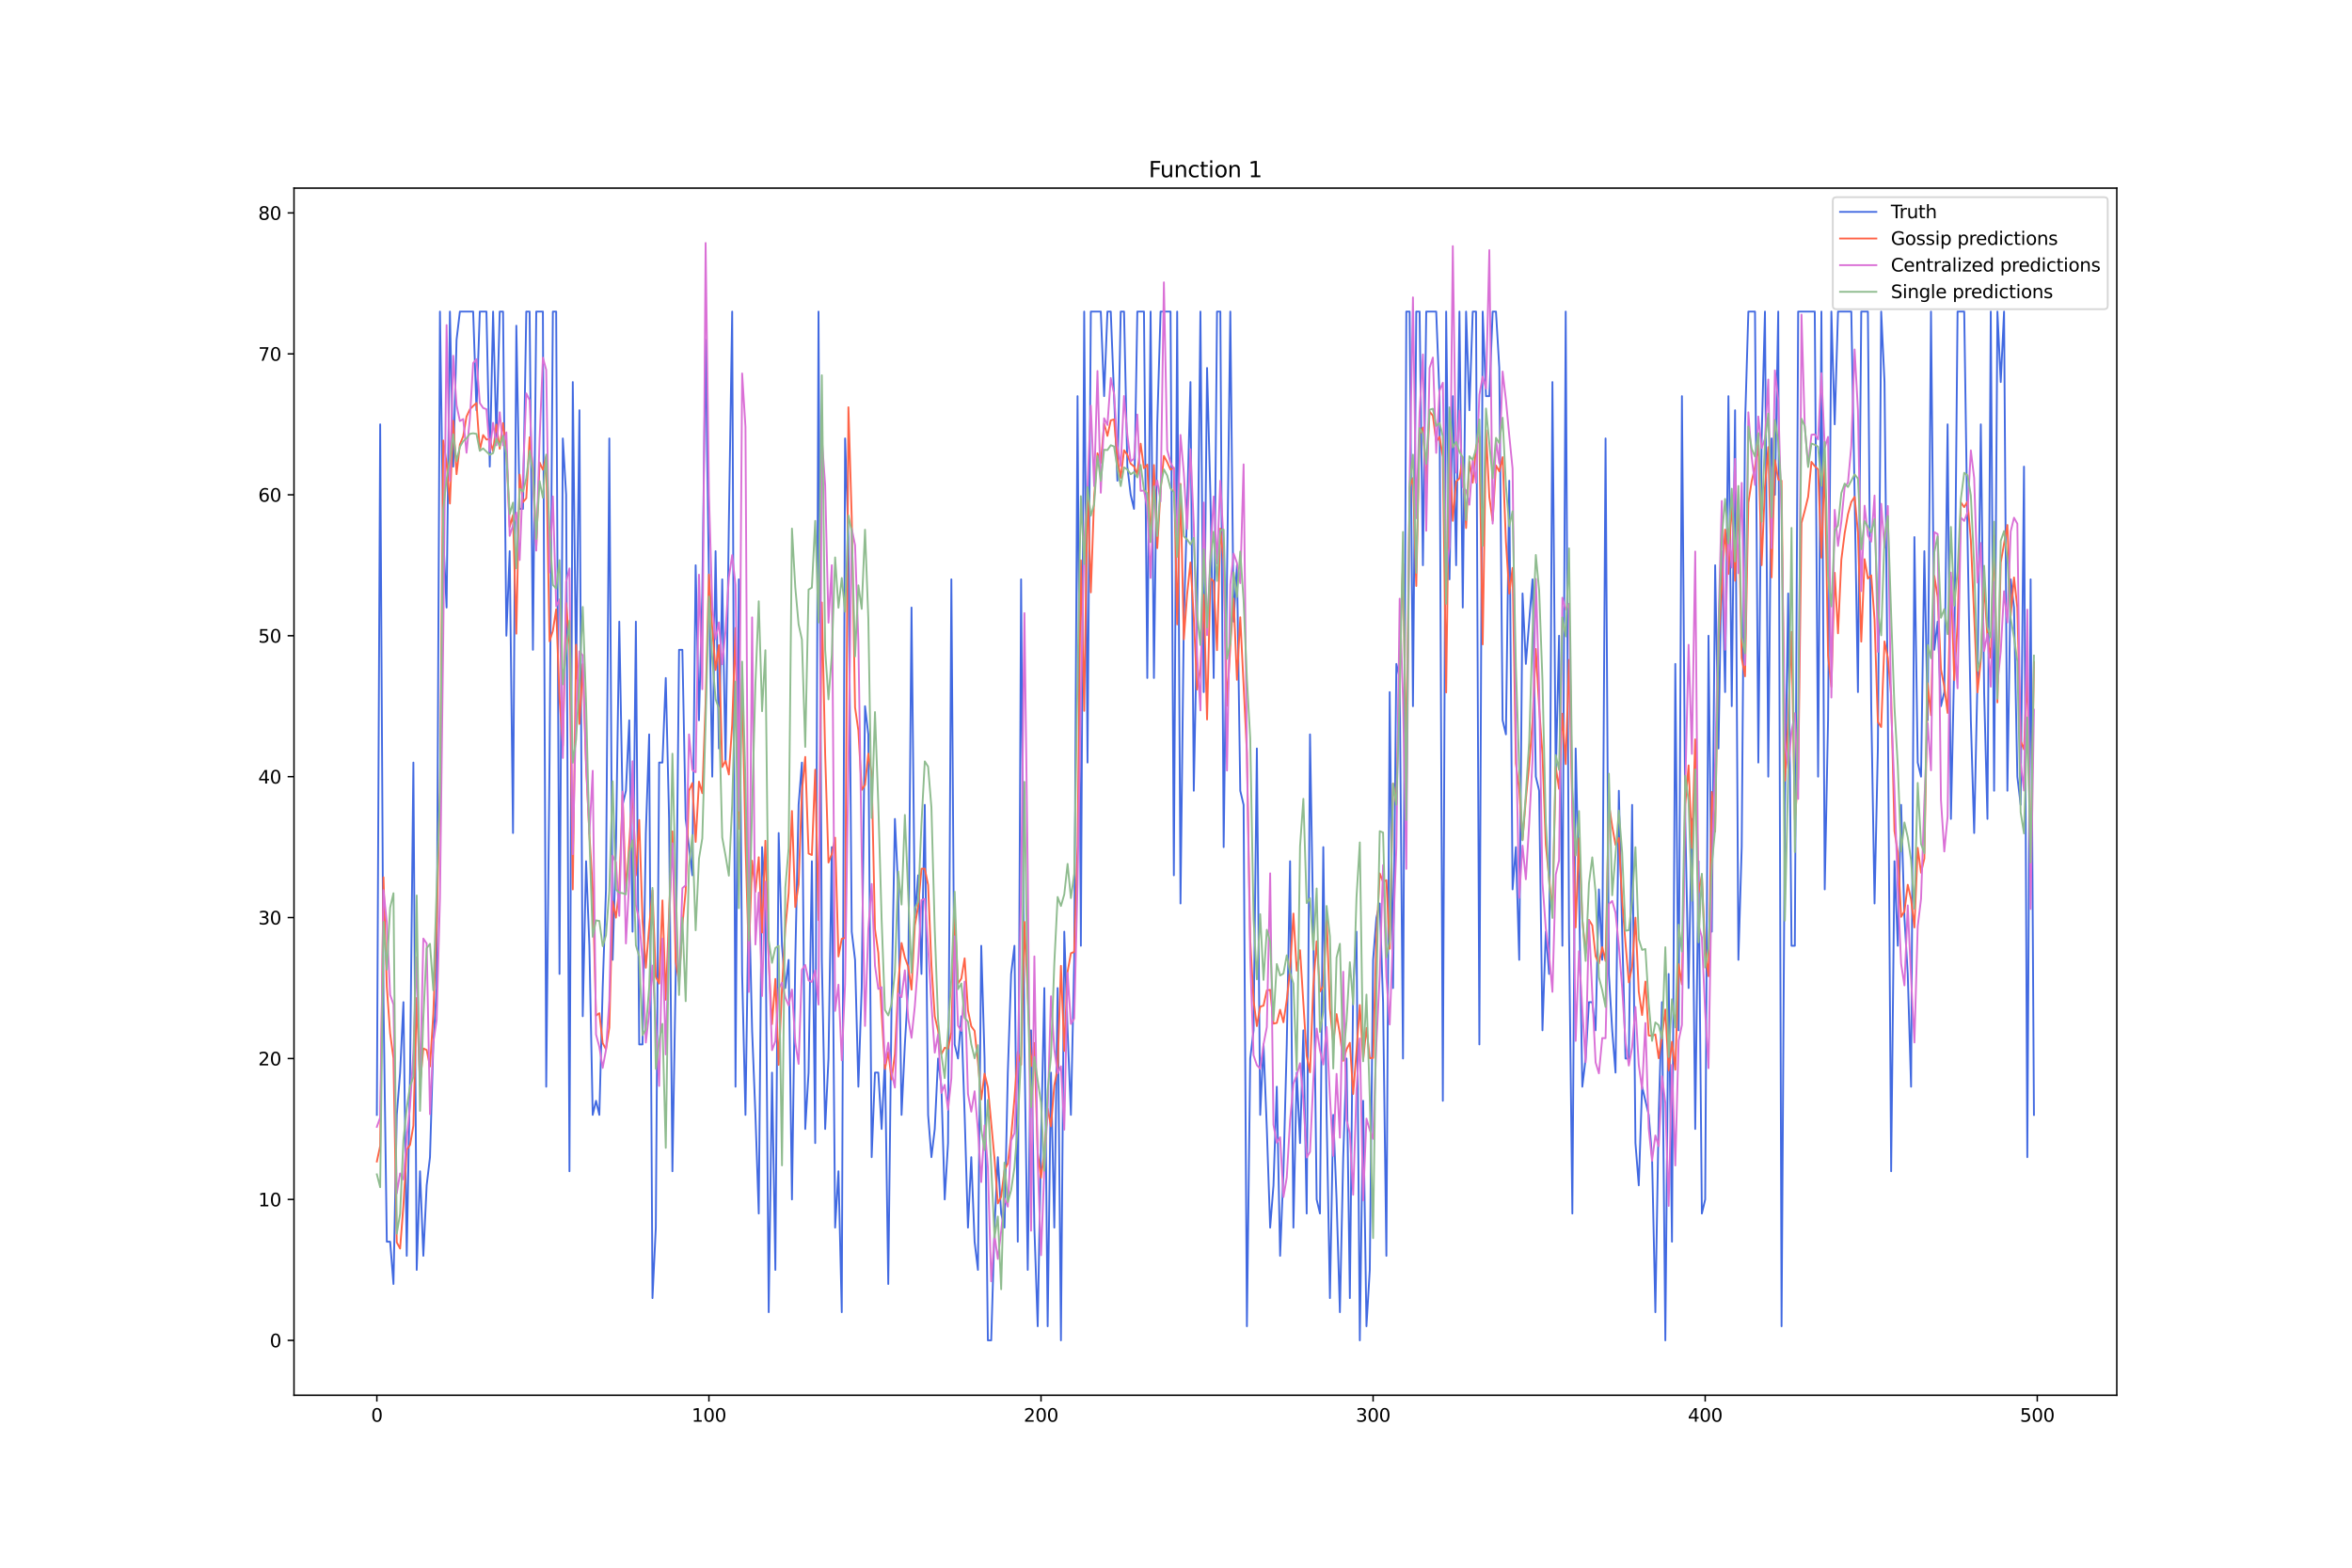 <?xml version="1.0" encoding="utf-8" standalone="no"?>
<!DOCTYPE svg PUBLIC "-//W3C//DTD SVG 1.1//EN"
  "http://www.w3.org/Graphics/SVG/1.1/DTD/svg11.dtd">
<svg xmlns:xlink="http://www.w3.org/1999/xlink" width="1296pt" height="864pt" viewBox="0 0 1296 864" xmlns="http://www.w3.org/2000/svg" version="1.1">
 <defs>
  <style type="text/css">*{stroke-linejoin: round; stroke-linecap: butt}</style>
 </defs>
 <g id="figure_1">
  <g id="patch_1">
   <path d="M 0 864 
L 1296 864 
L 1296 0 
L 0 0 
z
" style="fill: #ffffff"/>
  </g>
  <g id="axes_1">
   <g id="patch_2">
    <path d="M 162 768.96 
L 1166.4 768.96 
L 1166.4 103.68 
L 162 103.68 
z
" style="fill: #ffffff"/>
   </g>
   <g id="matplotlib.axis_1">
    <g id="xtick_1">
     <g id="line2d_1">
      <defs>
       <path id="m69c58208b2" d="M 0 0 
L 0 3.5 
" style="stroke: #000000; stroke-width: 0.8"/>
      </defs>
      <g>
       <use xlink:href="#m69c58208b2" x="207.655" y="768.96" style="stroke: #000000; stroke-width: 0.8"/>
      </g>
     </g>
     <g id="text_1">
      <!-- 0 -->
      <g transform="translate(204.473 783.558) scale(0.1 -0.1)">
       <defs>
        <path id="DejaVuSans-30" d="M 2034 4250 
Q 1547 4250 1301 3770 
Q 1056 3291 1056 2328 
Q 1056 1369 1301 889 
Q 1547 409 2034 409 
Q 2525 409 2770 889 
Q 3016 1369 3016 2328 
Q 3016 3291 2770 3770 
Q 2525 4250 2034 4250 
z
M 2034 4750 
Q 2819 4750 3233 4129 
Q 3647 3509 3647 2328 
Q 3647 1150 3233 529 
Q 2819 -91 2034 -91 
Q 1250 -91 836 529 
Q 422 1150 422 2328 
Q 422 3509 836 4129 
Q 1250 4750 2034 4750 
z
" transform="scale(0.016)"/>
       </defs>
       <use xlink:href="#DejaVuSans-30"/>
      </g>
     </g>
    </g>
    <g id="xtick_2">
     <g id="line2d_2">
      <g>
       <use xlink:href="#m69c58208b2" x="390.639" y="768.96" style="stroke: #000000; stroke-width: 0.8"/>
      </g>
     </g>
     <g id="text_2">
      <!-- 100 -->
      <g transform="translate(381.095 783.558) scale(0.1 -0.1)">
       <defs>
        <path id="DejaVuSans-31" d="M 794 531 
L 1825 531 
L 1825 4091 
L 703 3866 
L 703 4441 
L 1819 4666 
L 2450 4666 
L 2450 531 
L 3481 531 
L 3481 0 
L 794 0 
L 794 531 
z
" transform="scale(0.016)"/>
       </defs>
       <use xlink:href="#DejaVuSans-31"/>
       <use xlink:href="#DejaVuSans-30" x="63.623"/>
       <use xlink:href="#DejaVuSans-30" x="127.246"/>
      </g>
     </g>
    </g>
    <g id="xtick_3">
     <g id="line2d_3">
      <g>
       <use xlink:href="#m69c58208b2" x="573.623" y="768.96" style="stroke: #000000; stroke-width: 0.8"/>
      </g>
     </g>
     <g id="text_3">
      <!-- 200 -->
      <g transform="translate(564.079 783.558) scale(0.1 -0.1)">
       <defs>
        <path id="DejaVuSans-32" d="M 1228 531 
L 3431 531 
L 3431 0 
L 469 0 
L 469 531 
Q 828 903 1448 1529 
Q 2069 2156 2228 2338 
Q 2531 2678 2651 2914 
Q 2772 3150 2772 3378 
Q 2772 3750 2511 3984 
Q 2250 4219 1831 4219 
Q 1534 4219 1204 4116 
Q 875 4013 500 3803 
L 500 4441 
Q 881 4594 1212 4672 
Q 1544 4750 1819 4750 
Q 2544 4750 2975 4387 
Q 3406 4025 3406 3419 
Q 3406 3131 3298 2873 
Q 3191 2616 2906 2266 
Q 2828 2175 2409 1742 
Q 1991 1309 1228 531 
z
" transform="scale(0.016)"/>
       </defs>
       <use xlink:href="#DejaVuSans-32"/>
       <use xlink:href="#DejaVuSans-30" x="63.623"/>
       <use xlink:href="#DejaVuSans-30" x="127.246"/>
      </g>
     </g>
    </g>
    <g id="xtick_4">
     <g id="line2d_4">
      <g>
       <use xlink:href="#m69c58208b2" x="756.607" y="768.96" style="stroke: #000000; stroke-width: 0.8"/>
      </g>
     </g>
     <g id="text_4">
      <!-- 300 -->
      <g transform="translate(747.063 783.558) scale(0.1 -0.1)">
       <defs>
        <path id="DejaVuSans-33" d="M 2597 2516 
Q 3050 2419 3304 2112 
Q 3559 1806 3559 1356 
Q 3559 666 3084 287 
Q 2609 -91 1734 -91 
Q 1441 -91 1130 -33 
Q 819 25 488 141 
L 488 750 
Q 750 597 1062 519 
Q 1375 441 1716 441 
Q 2309 441 2620 675 
Q 2931 909 2931 1356 
Q 2931 1769 2642 2001 
Q 2353 2234 1838 2234 
L 1294 2234 
L 1294 2753 
L 1863 2753 
Q 2328 2753 2575 2939 
Q 2822 3125 2822 3475 
Q 2822 3834 2567 4026 
Q 2313 4219 1838 4219 
Q 1578 4219 1281 4162 
Q 984 4106 628 3988 
L 628 4550 
Q 988 4650 1302 4700 
Q 1616 4750 1894 4750 
Q 2613 4750 3031 4423 
Q 3450 4097 3450 3541 
Q 3450 3153 3228 2886 
Q 3006 2619 2597 2516 
z
" transform="scale(0.016)"/>
       </defs>
       <use xlink:href="#DejaVuSans-33"/>
       <use xlink:href="#DejaVuSans-30" x="63.623"/>
       <use xlink:href="#DejaVuSans-30" x="127.246"/>
      </g>
     </g>
    </g>
    <g id="xtick_5">
     <g id="line2d_5">
      <g>
       <use xlink:href="#m69c58208b2" x="939.591" y="768.96" style="stroke: #000000; stroke-width: 0.8"/>
      </g>
     </g>
     <g id="text_5">
      <!-- 400 -->
      <g transform="translate(930.047 783.558) scale(0.1 -0.1)">
       <defs>
        <path id="DejaVuSans-34" d="M 2419 4116 
L 825 1625 
L 2419 1625 
L 2419 4116 
z
M 2253 4666 
L 3047 4666 
L 3047 1625 
L 3713 1625 
L 3713 1100 
L 3047 1100 
L 3047 0 
L 2419 0 
L 2419 1100 
L 313 1100 
L 313 1709 
L 2253 4666 
z
" transform="scale(0.016)"/>
       </defs>
       <use xlink:href="#DejaVuSans-34"/>
       <use xlink:href="#DejaVuSans-30" x="63.623"/>
       <use xlink:href="#DejaVuSans-30" x="127.246"/>
      </g>
     </g>
    </g>
    <g id="xtick_6">
     <g id="line2d_6">
      <g>
       <use xlink:href="#m69c58208b2" x="1122.575" y="768.96" style="stroke: #000000; stroke-width: 0.8"/>
      </g>
     </g>
     <g id="text_6">
      <!-- 500 -->
      <g transform="translate(1113.032 783.558) scale(0.1 -0.1)">
       <defs>
        <path id="DejaVuSans-35" d="M 691 4666 
L 3169 4666 
L 3169 4134 
L 1269 4134 
L 1269 2991 
Q 1406 3038 1543 3061 
Q 1681 3084 1819 3084 
Q 2600 3084 3056 2656 
Q 3513 2228 3513 1497 
Q 3513 744 3044 326 
Q 2575 -91 1722 -91 
Q 1428 -91 1123 -41 
Q 819 9 494 109 
L 494 744 
Q 775 591 1075 516 
Q 1375 441 1709 441 
Q 2250 441 2565 725 
Q 2881 1009 2881 1497 
Q 2881 1984 2565 2268 
Q 2250 2553 1709 2553 
Q 1456 2553 1204 2497 
Q 953 2441 691 2322 
L 691 4666 
z
" transform="scale(0.016)"/>
       </defs>
       <use xlink:href="#DejaVuSans-35"/>
       <use xlink:href="#DejaVuSans-30" x="63.623"/>
       <use xlink:href="#DejaVuSans-30" x="127.246"/>
      </g>
     </g>
    </g>
   </g>
   <g id="matplotlib.axis_2">
    <g id="ytick_1">
     <g id="line2d_7">
      <defs>
       <path id="m0be0404082" d="M 0 0 
L -3.5 0 
" style="stroke: #000000; stroke-width: 0.8"/>
      </defs>
      <g>
       <use xlink:href="#m0be0404082" x="162" y="738.72" style="stroke: #000000; stroke-width: 0.8"/>
      </g>
     </g>
     <g id="text_7">
      <!-- 0 -->
      <g transform="translate(148.637 742.519) scale(0.1 -0.1)">
       <use xlink:href="#DejaVuSans-30"/>
      </g>
     </g>
    </g>
    <g id="ytick_2">
     <g id="line2d_8">
      <g>
       <use xlink:href="#m0be0404082" x="162" y="661.05" style="stroke: #000000; stroke-width: 0.8"/>
      </g>
     </g>
     <g id="text_8">
      <!-- 10 -->
      <g transform="translate(142.275 664.849) scale(0.1 -0.1)">
       <use xlink:href="#DejaVuSans-31"/>
       <use xlink:href="#DejaVuSans-30" x="63.623"/>
      </g>
     </g>
    </g>
    <g id="ytick_3">
     <g id="line2d_9">
      <g>
       <use xlink:href="#m0be0404082" x="162" y="583.38" style="stroke: #000000; stroke-width: 0.8"/>
      </g>
     </g>
     <g id="text_9">
      <!-- 20 -->
      <g transform="translate(142.275 587.179) scale(0.1 -0.1)">
       <use xlink:href="#DejaVuSans-32"/>
       <use xlink:href="#DejaVuSans-30" x="63.623"/>
      </g>
     </g>
    </g>
    <g id="ytick_4">
     <g id="line2d_10">
      <g>
       <use xlink:href="#m0be0404082" x="162" y="505.71" style="stroke: #000000; stroke-width: 0.8"/>
      </g>
     </g>
     <g id="text_10">
      <!-- 30 -->
      <g transform="translate(142.275 509.509) scale(0.1 -0.1)">
       <use xlink:href="#DejaVuSans-33"/>
       <use xlink:href="#DejaVuSans-30" x="63.623"/>
      </g>
     </g>
    </g>
    <g id="ytick_5">
     <g id="line2d_11">
      <g>
       <use xlink:href="#m0be0404082" x="162" y="428.04" style="stroke: #000000; stroke-width: 0.8"/>
      </g>
     </g>
     <g id="text_11">
      <!-- 40 -->
      <g transform="translate(142.275 431.839) scale(0.1 -0.1)">
       <use xlink:href="#DejaVuSans-34"/>
       <use xlink:href="#DejaVuSans-30" x="63.623"/>
      </g>
     </g>
    </g>
    <g id="ytick_6">
     <g id="line2d_12">
      <g>
       <use xlink:href="#m0be0404082" x="162" y="350.37" style="stroke: #000000; stroke-width: 0.8"/>
      </g>
     </g>
     <g id="text_12">
      <!-- 50 -->
      <g transform="translate(142.275 354.169) scale(0.1 -0.1)">
       <use xlink:href="#DejaVuSans-35"/>
       <use xlink:href="#DejaVuSans-30" x="63.623"/>
      </g>
     </g>
    </g>
    <g id="ytick_7">
     <g id="line2d_13">
      <g>
       <use xlink:href="#m0be0404082" x="162" y="272.7" style="stroke: #000000; stroke-width: 0.8"/>
      </g>
     </g>
     <g id="text_13">
      <!-- 60 -->
      <g transform="translate(142.275 276.499) scale(0.1 -0.1)">
       <defs>
        <path id="DejaVuSans-36" d="M 2113 2584 
Q 1688 2584 1439 2293 
Q 1191 2003 1191 1497 
Q 1191 994 1439 701 
Q 1688 409 2113 409 
Q 2538 409 2786 701 
Q 3034 994 3034 1497 
Q 3034 2003 2786 2293 
Q 2538 2584 2113 2584 
z
M 3366 4563 
L 3366 3988 
Q 3128 4100 2886 4159 
Q 2644 4219 2406 4219 
Q 1781 4219 1451 3797 
Q 1122 3375 1075 2522 
Q 1259 2794 1537 2939 
Q 1816 3084 2150 3084 
Q 2853 3084 3261 2657 
Q 3669 2231 3669 1497 
Q 3669 778 3244 343 
Q 2819 -91 2113 -91 
Q 1303 -91 875 529 
Q 447 1150 447 2328 
Q 447 3434 972 4092 
Q 1497 4750 2381 4750 
Q 2619 4750 2861 4703 
Q 3103 4656 3366 4563 
z
" transform="scale(0.016)"/>
       </defs>
       <use xlink:href="#DejaVuSans-36"/>
       <use xlink:href="#DejaVuSans-30" x="63.623"/>
      </g>
     </g>
    </g>
    <g id="ytick_8">
     <g id="line2d_14">
      <g>
       <use xlink:href="#m0be0404082" x="162" y="195.03" style="stroke: #000000; stroke-width: 0.8"/>
      </g>
     </g>
     <g id="text_14">
      <!-- 70 -->
      <g transform="translate(142.275 198.829) scale(0.1 -0.1)">
       <defs>
        <path id="DejaVuSans-37" d="M 525 4666 
L 3525 4666 
L 3525 4397 
L 1831 0 
L 1172 0 
L 2766 4134 
L 525 4134 
L 525 4666 
z
" transform="scale(0.016)"/>
       </defs>
       <use xlink:href="#DejaVuSans-37"/>
       <use xlink:href="#DejaVuSans-30" x="63.623"/>
      </g>
     </g>
    </g>
    <g id="ytick_9">
     <g id="line2d_15">
      <g>
       <use xlink:href="#m0be0404082" x="162" y="117.36" style="stroke: #000000; stroke-width: 0.8"/>
      </g>
     </g>
     <g id="text_15">
      <!-- 80 -->
      <g transform="translate(142.275 121.159) scale(0.1 -0.1)">
       <defs>
        <path id="DejaVuSans-38" d="M 2034 2216 
Q 1584 2216 1326 1975 
Q 1069 1734 1069 1313 
Q 1069 891 1326 650 
Q 1584 409 2034 409 
Q 2484 409 2743 651 
Q 3003 894 3003 1313 
Q 3003 1734 2745 1975 
Q 2488 2216 2034 2216 
z
M 1403 2484 
Q 997 2584 770 2862 
Q 544 3141 544 3541 
Q 544 4100 942 4425 
Q 1341 4750 2034 4750 
Q 2731 4750 3128 4425 
Q 3525 4100 3525 3541 
Q 3525 3141 3298 2862 
Q 3072 2584 2669 2484 
Q 3125 2378 3379 2068 
Q 3634 1759 3634 1313 
Q 3634 634 3220 271 
Q 2806 -91 2034 -91 
Q 1263 -91 848 271 
Q 434 634 434 1313 
Q 434 1759 690 2068 
Q 947 2378 1403 2484 
z
M 1172 3481 
Q 1172 3119 1398 2916 
Q 1625 2713 2034 2713 
Q 2441 2713 2670 2916 
Q 2900 3119 2900 3481 
Q 2900 3844 2670 4047 
Q 2441 4250 2034 4250 
Q 1625 4250 1398 4047 
Q 1172 3844 1172 3481 
z
" transform="scale(0.016)"/>
       </defs>
       <use xlink:href="#DejaVuSans-38"/>
       <use xlink:href="#DejaVuSans-30" x="63.623"/>
      </g>
     </g>
    </g>
   </g>
   <g id="line2d_16">
    <path d="M 207.655 614.448 
L 209.484 233.865 
L 211.314 552.312 
L 213.144 684.351 
L 214.974 684.351 
L 216.804 707.652 
L 218.634 614.448 
L 220.463 591.147 
L 222.293 552.312 
L 224.123 692.118 
L 225.953 591.147 
L 227.783 420.273 
L 229.613 699.885 
L 231.442 645.516 
L 233.272 692.118 
L 235.102 653.283 
L 236.932 637.749 
L 238.762 575.613 
L 240.592 544.545 
L 242.422 171.729 
L 244.251 296.001 
L 246.081 334.836 
L 247.911 171.729 
L 249.741 257.166 
L 251.571 187.263 
L 253.401 171.729 
L 260.72 171.729 
L 262.55 226.098 
L 264.38 171.729 
L 268.039 171.729 
L 269.869 257.166 
L 271.699 171.729 
L 273.529 241.632 
L 275.359 171.729 
L 277.189 171.729 
L 279.018 350.37 
L 280.848 303.768 
L 282.678 459.108 
L 284.508 179.496 
L 286.338 280.467 
L 288.168 280.467 
L 289.997 171.729 
L 291.827 171.729 
L 293.657 358.137 
L 295.487 171.729 
L 299.147 171.729 
L 300.976 598.914 
L 302.806 420.273 
L 304.636 171.729 
L 306.466 171.729 
L 308.296 536.778 
L 310.126 241.632 
L 311.956 272.7 
L 313.785 645.516 
L 315.615 210.564 
L 317.445 373.671 
L 319.275 226.098 
L 321.105 560.079 
L 322.935 474.642 
L 324.764 521.244 
L 326.594 614.448 
L 328.424 606.681 
L 330.254 614.448 
L 332.084 544.545 
L 333.914 490.176 
L 335.743 241.632 
L 337.573 529.011 
L 339.403 466.875 
L 341.233 342.603 
L 343.063 443.574 
L 344.893 435.807 
L 346.723 396.972 
L 348.552 513.477 
L 350.382 342.603 
L 352.212 575.613 
L 354.042 575.613 
L 355.872 459.108 
L 357.702 404.739 
L 359.531 715.419 
L 361.361 676.584 
L 363.191 420.273 
L 365.021 420.273 
L 366.851 373.671 
L 368.681 451.341 
L 370.51 645.516 
L 372.34 536.778 
L 374.17 358.137 
L 376 358.137 
L 377.83 451.341 
L 381.489 482.409 
L 383.319 311.535 
L 385.149 396.972 
L 386.979 327.069 
L 388.809 187.263 
L 390.639 319.302 
L 392.469 428.04 
L 394.298 303.768 
L 396.128 412.506 
L 397.958 319.302 
L 399.788 420.273 
L 401.618 288.234 
L 403.448 171.729 
L 405.277 598.914 
L 407.107 319.302 
L 408.937 536.778 
L 410.767 614.448 
L 412.597 490.176 
L 414.427 567.846 
L 416.256 614.448 
L 418.086 668.817 
L 419.916 466.875 
L 421.746 497.943 
L 423.576 723.186 
L 425.406 591.147 
L 427.236 699.885 
L 429.065 459.108 
L 430.895 521.244 
L 432.725 544.545 
L 434.555 529.011 
L 436.385 661.05 
L 438.215 529.011 
L 440.044 443.574 
L 441.874 420.273 
L 443.704 622.215 
L 445.534 591.147 
L 447.364 474.642 
L 449.194 629.982 
L 451.023 171.729 
L 452.853 529.011 
L 454.683 622.215 
L 456.513 583.38 
L 458.343 466.875 
L 460.173 676.584 
L 462.003 645.516 
L 463.832 723.186 
L 465.662 241.632 
L 467.492 296.001 
L 469.322 513.477 
L 471.152 529.011 
L 472.982 598.914 
L 474.811 544.545 
L 476.641 389.205 
L 478.471 404.739 
L 480.301 637.749 
L 482.131 591.147 
L 483.961 591.147 
L 485.79 622.215 
L 487.62 583.38 
L 489.45 707.652 
L 491.28 552.312 
L 493.11 451.341 
L 494.94 490.176 
L 496.77 614.448 
L 498.599 575.613 
L 500.429 544.545 
L 502.259 334.836 
L 504.089 505.71 
L 505.919 482.409 
L 507.749 536.778 
L 509.578 443.574 
L 511.408 614.448 
L 513.238 637.749 
L 515.068 622.215 
L 516.898 583.38 
L 518.728 598.914 
L 520.557 661.05 
L 522.387 629.982 
L 524.217 319.302 
L 526.047 575.613 
L 527.877 583.38 
L 529.707 560.079 
L 531.536 614.448 
L 533.366 676.584 
L 535.196 637.749 
L 537.026 684.351 
L 538.856 699.885 
L 540.686 521.244 
L 542.516 583.38 
L 544.345 738.72 
L 546.175 738.72 
L 548.005 676.584 
L 549.835 637.749 
L 551.665 668.817 
L 553.495 676.584 
L 555.324 591.147 
L 557.154 536.778 
L 558.984 521.244 
L 560.814 684.351 
L 562.644 319.302 
L 564.474 575.613 
L 566.303 699.885 
L 568.133 567.846 
L 569.963 676.584 
L 571.793 730.953 
L 573.623 629.982 
L 575.453 544.545 
L 577.283 730.953 
L 579.112 591.147 
L 580.942 676.584 
L 582.772 544.545 
L 584.602 738.72 
L 586.432 513.477 
L 588.262 567.846 
L 590.091 614.448 
L 591.921 529.011 
L 593.751 218.331 
L 595.581 521.244 
L 597.411 171.729 
L 599.241 420.273 
L 601.07 171.729 
L 606.56 171.729 
L 608.39 218.331 
L 610.22 171.729 
L 612.05 171.729 
L 615.709 264.933 
L 617.539 171.729 
L 619.369 171.729 
L 621.199 257.166 
L 623.029 272.7 
L 624.858 280.467 
L 626.688 171.729 
L 630.348 171.729 
L 632.178 373.671 
L 634.008 171.729 
L 635.837 373.671 
L 637.667 233.865 
L 639.497 171.729 
L 644.987 171.729 
L 646.817 482.409 
L 648.646 171.729 
L 650.476 497.943 
L 652.306 342.603 
L 654.136 280.467 
L 655.966 210.564 
L 657.796 435.807 
L 659.625 342.603 
L 661.455 171.729 
L 663.285 381.438 
L 665.115 202.797 
L 666.945 272.7 
L 668.775 373.671 
L 670.604 171.729 
L 672.434 171.729 
L 674.264 466.875 
L 677.924 171.729 
L 679.754 342.603 
L 681.583 311.535 
L 683.413 435.807 
L 685.243 443.574 
L 687.073 730.953 
L 688.903 583.38 
L 690.733 567.846 
L 692.563 412.506 
L 694.392 614.448 
L 696.222 575.613 
L 698.052 622.215 
L 699.882 676.584 
L 701.712 653.283 
L 703.542 598.914 
L 705.371 692.118 
L 707.201 645.516 
L 709.031 575.613 
L 710.861 474.642 
L 712.691 676.584 
L 714.521 591.147 
L 716.35 629.982 
L 718.18 567.846 
L 720.01 668.817 
L 721.84 404.739 
L 723.67 513.477 
L 725.5 661.05 
L 727.33 668.817 
L 729.159 466.875 
L 730.989 614.448 
L 732.819 715.419 
L 734.649 614.448 
L 736.479 661.05 
L 738.309 723.186 
L 740.138 637.749 
L 741.968 583.38 
L 743.798 715.419 
L 745.628 544.545 
L 747.458 513.477 
L 749.288 738.72 
L 751.117 606.681 
L 752.947 730.953 
L 754.777 699.885 
L 756.607 529.011 
L 758.437 505.71 
L 760.267 497.943 
L 762.097 552.312 
L 763.926 692.118 
L 765.756 381.438 
L 767.586 544.545 
L 769.416 365.904 
L 771.246 373.671 
L 773.076 583.38 
L 774.905 171.729 
L 776.735 171.729 
L 778.565 389.205 
L 780.395 171.729 
L 782.225 171.729 
L 784.055 311.535 
L 785.884 171.729 
L 791.374 171.729 
L 793.204 218.331 
L 795.034 606.681 
L 796.864 171.729 
L 798.693 319.302 
L 800.523 218.331 
L 802.353 311.535 
L 804.183 171.729 
L 806.013 334.836 
L 807.843 171.729 
L 809.672 226.098 
L 811.502 171.729 
L 813.332 171.729 
L 815.162 575.613 
L 816.992 171.729 
L 818.822 218.331 
L 820.651 218.331 
L 822.481 171.729 
L 824.311 171.729 
L 826.141 202.797 
L 827.971 396.972 
L 829.801 404.739 
L 831.63 264.933 
L 833.46 490.176 
L 835.29 466.875 
L 837.12 529.011 
L 838.95 327.069 
L 840.78 365.904 
L 844.439 319.302 
L 846.269 428.04 
L 848.099 435.807 
L 849.929 567.846 
L 851.759 513.477 
L 853.589 536.778 
L 855.418 210.564 
L 857.248 428.04 
L 859.078 350.37 
L 860.908 521.244 
L 862.738 171.729 
L 864.568 513.477 
L 866.397 668.817 
L 868.227 412.506 
L 870.057 490.176 
L 871.887 598.914 
L 873.717 583.38 
L 875.547 552.312 
L 877.377 552.312 
L 879.206 567.846 
L 881.036 490.176 
L 882.866 529.011 
L 884.696 241.632 
L 886.526 536.778 
L 888.356 567.846 
L 890.185 591.147 
L 892.015 435.807 
L 893.845 513.477 
L 895.675 583.38 
L 897.505 583.38 
L 899.335 443.574 
L 901.164 629.982 
L 902.994 653.283 
L 904.824 598.914 
L 908.484 614.448 
L 910.314 637.749 
L 912.144 723.186 
L 913.973 614.448 
L 915.803 552.312 
L 917.633 738.72 
L 919.463 536.778 
L 921.293 684.351 
L 923.123 365.904 
L 924.952 567.846 
L 926.782 218.331 
L 928.612 451.341 
L 930.442 544.545 
L 932.272 451.341 
L 934.102 622.215 
L 935.931 474.642 
L 937.761 668.817 
L 939.591 661.05 
L 941.421 350.37 
L 943.251 513.477 
L 945.081 311.535 
L 946.911 412.506 
L 948.74 303.768 
L 950.57 381.438 
L 952.4 218.331 
L 954.23 389.205 
L 956.06 226.098 
L 957.89 529.011 
L 959.719 466.875 
L 961.549 233.865 
L 963.379 171.729 
L 967.039 171.729 
L 968.869 420.273 
L 970.698 241.632 
L 972.528 171.729 
L 974.358 428.04 
L 976.188 241.632 
L 978.018 272.7 
L 979.848 171.729 
L 981.678 730.953 
L 983.507 443.574 
L 985.337 327.069 
L 987.167 521.244 
L 988.997 521.244 
L 990.827 171.729 
L 999.976 171.729 
L 1001.806 428.04 
L 1003.636 171.729 
L 1005.465 490.176 
L 1007.295 396.972 
L 1009.125 171.729 
L 1010.955 233.865 
L 1012.785 171.729 
L 1020.104 171.729 
L 1021.934 272.7 
L 1023.764 381.438 
L 1025.594 171.729 
L 1029.253 171.729 
L 1031.083 389.205 
L 1032.913 497.943 
L 1034.743 412.506 
L 1036.573 171.729 
L 1038.403 210.564 
L 1040.232 389.205 
L 1042.062 645.516 
L 1043.892 474.642 
L 1045.722 521.244 
L 1047.552 443.574 
L 1049.382 505.71 
L 1051.211 536.778 
L 1053.041 598.914 
L 1054.871 296.001 
L 1056.701 420.273 
L 1058.531 428.04 
L 1060.361 303.768 
L 1062.191 396.972 
L 1064.02 171.729 
L 1065.85 358.137 
L 1067.68 342.603 
L 1069.51 389.205 
L 1071.34 381.438 
L 1073.17 233.865 
L 1074.999 451.341 
L 1076.829 365.904 
L 1078.659 171.729 
L 1082.319 171.729 
L 1084.149 296.001 
L 1085.978 396.972 
L 1087.808 459.108 
L 1089.638 373.671 
L 1091.468 233.865 
L 1093.298 381.438 
L 1095.128 451.341 
L 1096.958 171.729 
L 1098.787 435.807 
L 1100.617 171.729 
L 1102.447 210.564 
L 1104.277 171.729 
L 1106.107 435.807 
L 1107.937 319.302 
L 1109.766 334.836 
L 1111.596 428.04 
L 1113.426 443.574 
L 1115.256 257.166 
L 1117.086 637.749 
L 1118.916 319.302 
L 1120.745 614.448 
L 1120.745 614.448 
" clip-path="url(#p12a0df386e)" style="fill: none; stroke: #4169e1; stroke-linecap: square"/>
   </g>
   <g id="line2d_17">
    <path d="M 207.655 640.161 
L 209.484 631.563 
L 211.314 483.5 
L 213.144 543.882 
L 214.974 569.569 
L 216.804 583.141 
L 218.634 684.715 
L 220.463 688.106 
L 222.293 664.386 
L 224.123 633.614 
L 225.953 630.964 
L 227.783 620.421 
L 229.613 549.985 
L 231.442 597.684 
L 233.272 577.821 
L 235.102 578.684 
L 236.932 587.761 
L 238.762 558.823 
L 240.592 509.974 
L 242.422 436.794 
L 244.251 242.771 
L 246.081 255.213 
L 247.911 277.511 
L 249.741 231.93 
L 251.571 261.345 
L 253.401 245.006 
L 255.23 240.457 
L 257.06 229.593 
L 258.89 225.622 
L 260.72 223.74 
L 262.55 222.114 
L 264.38 248.201 
L 266.209 239.782 
L 268.039 242.251 
L 269.869 241.987 
L 271.699 248.792 
L 273.529 234.01 
L 275.359 247.331 
L 277.189 233.193 
L 279.018 248.227 
L 280.848 290.375 
L 282.678 283.834 
L 284.508 349.248 
L 286.338 261.542 
L 288.168 276.755 
L 289.997 274.603 
L 291.827 240.958 
L 293.657 258.103 
L 295.487 301.595 
L 297.317 254.865 
L 299.147 258.863 
L 300.976 251.435 
L 302.806 353.439 
L 304.636 347.685 
L 306.466 335.725 
L 308.296 384.843 
L 310.126 410.934 
L 311.956 332.32 
L 313.785 355.333 
L 315.615 490.189 
L 317.445 355.356 
L 319.275 399.004 
L 321.105 366.023 
L 322.935 422.008 
L 324.764 459.678 
L 326.594 489.691 
L 328.424 559.761 
L 330.254 558.397 
L 332.084 574.89 
L 333.914 578.316 
L 335.743 566.306 
L 337.573 496.839 
L 339.403 505.744 
L 341.233 489.387 
L 343.063 438.144 
L 344.893 491.411 
L 346.723 464.946 
L 348.552 434.793 
L 350.382 482.459 
L 352.212 451.906 
L 354.042 507.496 
L 355.872 533.352 
L 357.702 510.929 
L 359.531 490.676 
L 361.361 538.374 
L 363.191 542.066 
L 365.021 496.241 
L 366.851 551.005 
L 368.681 503.061 
L 370.51 458.186 
L 372.34 530.033 
L 374.17 541.034 
L 376 509.784 
L 377.83 491.05 
L 379.66 435.749 
L 381.489 431.59 
L 383.319 464.002 
L 385.149 430.772 
L 386.979 437.159 
L 388.809 387.171 
L 390.639 316.661 
L 392.469 346.354 
L 394.298 369.222 
L 396.128 355.532 
L 397.958 422.727 
L 399.788 419.352 
L 401.618 426.849 
L 403.448 399.356 
L 405.277 346.076 
L 407.107 456.849 
L 408.937 373.996 
L 410.767 465.025 
L 412.597 526.882 
L 414.427 474.362 
L 416.256 491.47 
L 418.086 472.449 
L 419.916 513.998 
L 421.746 463.38 
L 423.576 529.334 
L 425.406 564.424 
L 427.236 539.518 
L 429.065 586.895 
L 430.895 544.795 
L 432.725 511.489 
L 434.555 492.199 
L 436.385 446.976 
L 438.215 499.918 
L 440.044 487.443 
L 441.874 436.107 
L 443.704 417.147 
L 445.534 470.407 
L 447.364 471.231 
L 449.194 424.188 
L 451.023 507.126 
L 452.853 332.014 
L 454.683 415.908 
L 456.513 475.376 
L 458.343 470.662 
L 460.173 461.655 
L 462.003 527.144 
L 463.832 517.363 
L 465.662 516.944 
L 467.492 224.448 
L 469.322 285.33 
L 471.152 389.879 
L 472.982 402.652 
L 474.811 435.356 
L 476.641 432.538 
L 478.471 415.362 
L 480.301 426.571 
L 482.131 512.041 
L 483.961 525.19 
L 485.79 558.372 
L 487.62 589.149 
L 489.45 579.754 
L 491.28 594.911 
L 493.11 580.816 
L 494.94 542.785 
L 496.77 519.715 
L 498.599 527.726 
L 500.429 532.679 
L 502.259 545.414 
L 504.089 510.054 
L 505.919 499.553 
L 507.749 478.785 
L 509.578 478.749 
L 511.408 487.696 
L 513.238 531.901 
L 515.068 560.109 
L 516.898 568.002 
L 518.728 580.979 
L 520.557 577.426 
L 522.387 577.995 
L 524.217 569.025 
L 526.047 503.361 
L 527.877 542.084 
L 529.707 539.306 
L 531.536 528.151 
L 533.366 556.852 
L 535.196 565.64 
L 537.026 568.173 
L 538.856 585.334 
L 540.686 605.929 
L 542.516 591.73 
L 544.345 599.267 
L 548.005 638.722 
L 549.835 663.253 
L 551.665 659.543 
L 553.495 644.916 
L 555.324 641.273 
L 557.154 626.298 
L 558.984 605.491 
L 560.814 579.733 
L 562.644 586.805 
L 564.474 508.098 
L 568.133 587.621 
L 569.963 574.806 
L 571.793 635.225 
L 573.623 649.095 
L 575.453 634.749 
L 577.283 610.986 
L 579.112 620.773 
L 580.942 598.234 
L 582.772 588.772 
L 584.602 532.293 
L 586.432 579.208 
L 588.262 535.582 
L 590.091 525.367 
L 591.921 524.608 
L 593.751 466.094 
L 595.581 308.796 
L 597.411 391.785 
L 599.241 267.797 
L 601.07 326.483 
L 602.9 273.881 
L 604.73 249.791 
L 606.56 255.188 
L 608.39 233.44 
L 610.22 240.234 
L 612.05 231.67 
L 613.879 231.151 
L 615.709 252.897 
L 617.539 263.372 
L 619.369 248.141 
L 621.199 250.653 
L 623.029 255.551 
L 624.858 257.053 
L 626.688 261.299 
L 628.518 244.512 
L 630.348 258.065 
L 632.178 256.096 
L 634.008 298.058 
L 635.837 256.292 
L 637.667 302.113 
L 639.497 270.346 
L 641.327 251.27 
L 643.157 254.704 
L 644.987 258.805 
L 646.817 257.754 
L 648.646 344.134 
L 650.476 266.66 
L 652.306 352.352 
L 654.136 327.494 
L 655.966 309.998 
L 657.796 340.311 
L 659.625 380.02 
L 661.455 368.633 
L 663.285 327.802 
L 665.115 396.539 
L 666.945 318.735 
L 668.775 320.429 
L 670.604 358.341 
L 672.434 291.288 
L 674.264 309.392 
L 676.094 388.97 
L 677.924 356.261 
L 679.754 329.919 
L 681.583 374.673 
L 683.413 340.189 
L 687.073 414.889 
L 688.903 517.913 
L 690.733 551.409 
L 692.563 565.523 
L 694.392 554.807 
L 696.222 554.233 
L 698.052 545.833 
L 699.882 545.528 
L 701.712 564.163 
L 703.542 563.772 
L 705.371 556.5 
L 707.201 563.421 
L 709.031 551.226 
L 710.861 534.514 
L 712.691 503.491 
L 714.521 534.932 
L 716.35 523.677 
L 720.01 581.852 
L 721.84 590.96 
L 723.67 543.137 
L 725.5 518.796 
L 727.33 546.456 
L 729.159 543.452 
L 730.989 505.077 
L 732.819 555.87 
L 734.649 574.848 
L 736.479 558.897 
L 738.309 570.043 
L 740.138 584.658 
L 741.968 578.346 
L 743.798 574.696 
L 745.628 602.925 
L 747.458 579.387 
L 749.288 553.911 
L 751.117 584.066 
L 752.947 566.516 
L 754.777 583.177 
L 756.607 583.076 
L 758.437 516.693 
L 760.267 481.368 
L 762.097 486.04 
L 763.926 485.078 
L 765.756 522.881 
L 767.586 431.87 
L 769.416 443.12 
L 771.246 360.944 
L 773.076 310.806 
L 774.905 420.086 
L 776.735 268.49 
L 778.565 263.454 
L 780.395 322.955 
L 782.225 239.286 
L 784.055 235.599 
L 785.884 267.232 
L 787.714 226.834 
L 789.544 229.088 
L 791.374 243.512 
L 793.204 240.731 
L 795.034 251.816 
L 796.864 381.645 
L 798.693 242.518 
L 800.523 287.062 
L 802.353 265.397 
L 804.183 263.635 
L 806.013 252.008 
L 807.843 291.015 
L 809.672 254.472 
L 811.502 266.03 
L 813.332 246.213 
L 815.162 240.442 
L 816.992 355.158 
L 818.822 237.068 
L 820.651 273.991 
L 822.481 287.051 
L 824.311 256.515 
L 826.141 259.779 
L 827.971 251.957 
L 829.801 298.47 
L 831.63 327.194 
L 833.46 313.012 
L 835.29 420.795 
L 837.12 435.08 
L 838.95 462.844 
L 840.78 440.452 
L 842.61 421.548 
L 844.439 397.542 
L 846.269 357.672 
L 848.099 389.785 
L 849.929 415.83 
L 851.759 465.45 
L 855.418 502.888 
L 857.248 422.698 
L 859.078 434.784 
L 860.908 393.334 
L 862.738 421.115 
L 864.568 363.665 
L 866.397 446.615 
L 868.227 511.142 
L 870.057 461.999 
L 871.887 506.9 
L 873.717 525.219 
L 875.547 506.991 
L 877.377 510 
L 879.206 526.985 
L 881.036 531.066 
L 882.866 521.998 
L 884.696 529.649 
L 886.526 442.92 
L 888.356 455.364 
L 890.185 465.622 
L 892.015 461.824 
L 893.845 496.454 
L 895.675 519.669 
L 897.505 541.446 
L 899.335 532.763 
L 901.164 505.757 
L 902.994 546.513 
L 904.824 559.426 
L 906.654 540.951 
L 908.484 570.684 
L 910.314 570.889 
L 912.144 570.12 
L 913.973 583.243 
L 915.803 570.992 
L 917.633 556.378 
L 919.463 590.034 
L 921.293 574.137 
L 923.123 589.551 
L 924.952 531.409 
L 926.782 542.524 
L 928.612 443.304 
L 930.442 421.829 
L 932.272 467.347 
L 934.102 407.476 
L 935.931 492.051 
L 937.761 482.284 
L 939.591 524.474 
L 941.421 538.018 
L 943.251 436.478 
L 945.081 458.246 
L 946.911 354.728 
L 950.57 291.868 
L 952.4 316.317 
L 954.23 274.58 
L 956.06 320.075 
L 957.89 276.597 
L 959.719 362.652 
L 961.549 372.726 
L 963.379 277.053 
L 965.209 265.248 
L 967.039 257.281 
L 968.869 245.268 
L 970.698 311.497 
L 972.528 268.217 
L 974.358 246.385 
L 976.188 318.238 
L 978.018 253.575 
L 979.848 264.257 
L 981.678 264.929 
L 983.507 430.278 
L 985.337 397.392 
L 987.167 348.255 
L 988.997 451.763 
L 990.827 428.535 
L 992.657 288.18 
L 994.486 281.379 
L 996.316 273.797 
L 998.146 254.548 
L 999.976 256.91 
L 1001.806 258.716 
L 1003.636 307.389 
L 1005.465 254.381 
L 1007.295 361.213 
L 1009.125 378.506 
L 1010.955 315.686 
L 1012.785 349.053 
L 1014.615 308.504 
L 1016.444 293.907 
L 1018.274 283.348 
L 1020.104 276.657 
L 1021.934 273.818 
L 1023.764 293.493 
L 1025.594 353.626 
L 1027.424 308.178 
L 1029.253 318.855 
L 1031.083 317.055 
L 1032.913 341.553 
L 1034.743 397.886 
L 1036.573 400.694 
L 1038.403 353.531 
L 1040.232 362.522 
L 1042.062 383.212 
L 1043.892 457.936 
L 1045.722 469.758 
L 1047.552 505.307 
L 1049.382 502.276 
L 1051.211 487.609 
L 1053.041 495.594 
L 1054.871 511.146 
L 1056.701 467.265 
L 1058.531 480.978 
L 1060.361 473.126 
L 1062.191 376.563 
L 1064.02 394.228 
L 1065.85 317.384 
L 1067.68 328.962 
L 1069.51 369.039 
L 1071.34 378.304 
L 1073.17 392.926 
L 1074.999 317.871 
L 1076.829 374.877 
L 1078.659 344.037 
L 1080.489 276.88 
L 1082.319 279.485 
L 1084.149 276.405 
L 1085.978 297.646 
L 1089.638 381.601 
L 1091.468 363.729 
L 1093.298 321.832 
L 1095.128 351.634 
L 1096.958 362.663 
L 1098.787 295.089 
L 1100.617 387.118 
L 1102.447 310.049 
L 1106.107 289.356 
L 1107.937 339.413 
L 1109.766 318.254 
L 1111.596 334.864 
L 1113.426 408.448 
L 1115.256 412.991 
L 1117.086 369.372 
L 1118.916 483.396 
L 1120.745 364.881 
L 1120.745 364.881 
" clip-path="url(#p12a0df386e)" style="fill: none; stroke: #ff6347; stroke-linecap: square"/>
   </g>
   <g id="line2d_18">
    <path d="M 207.655 621.045 
L 209.484 615.91 
L 211.314 490.548 
L 213.144 508.58 
L 214.974 548.28 
L 216.804 553.562 
L 218.634 657.714 
L 220.463 646.724 
L 222.293 650.052 
L 224.123 627.28 
L 225.953 609.468 
L 227.783 579.747 
L 229.613 527.529 
L 231.442 598.559 
L 233.272 517.264 
L 235.102 520.004 
L 236.932 614.068 
L 238.762 574.601 
L 240.592 562.161 
L 242.422 495.04 
L 244.251 350.03 
L 246.081 179.167 
L 247.911 265.021 
L 249.741 196.072 
L 251.571 223.279 
L 253.401 232.066 
L 255.23 230.947 
L 257.06 249.527 
L 258.89 231.004 
L 260.72 200.107 
L 262.55 197.969 
L 264.38 222.126 
L 266.209 224.846 
L 268.039 225.529 
L 269.869 248.712 
L 271.699 233.02 
L 273.529 245.425 
L 275.359 227.214 
L 277.189 245.447 
L 279.018 238.26 
L 280.848 295.332 
L 282.678 289.498 
L 284.508 282.464 
L 286.338 308.654 
L 289.997 216.797 
L 291.827 220.509 
L 293.657 265.982 
L 295.487 303.474 
L 297.317 242.396 
L 299.147 197.11 
L 300.976 203.859 
L 302.806 315.572 
L 304.636 273.594 
L 306.466 334.224 
L 308.296 330.345 
L 310.126 417.747 
L 311.956 320.517 
L 313.785 313.255 
L 315.615 470.795 
L 317.445 391.213 
L 319.275 358.993 
L 321.105 361.211 
L 322.935 419.881 
L 324.764 459.606 
L 326.594 424.796 
L 328.424 570.146 
L 330.254 576.994 
L 332.084 588.54 
L 333.914 578.657 
L 335.743 551.325 
L 337.573 471.603 
L 339.403 475.225 
L 341.233 504.739 
L 343.063 436.268 
L 344.893 519.979 
L 346.723 485.922 
L 348.552 419.564 
L 350.382 498.87 
L 352.212 507.104 
L 354.042 528.92 
L 355.872 574.573 
L 357.702 558.366 
L 359.531 532.144 
L 361.361 563.939 
L 363.191 598.503 
L 365.021 517.241 
L 366.851 581.13 
L 368.681 509.648 
L 370.51 464.737 
L 372.34 511.359 
L 374.17 543.254 
L 376 489.482 
L 377.83 487.926 
L 379.66 404.745 
L 381.489 424.359 
L 383.319 425.603 
L 385.149 316.718 
L 386.979 379.85 
L 388.809 133.92 
L 390.639 272.492 
L 392.469 334.295 
L 394.298 352.264 
L 396.128 343.002 
L 397.958 366.098 
L 399.788 347.904 
L 401.618 318.266 
L 403.448 305.913 
L 405.277 322.45 
L 407.107 446.742 
L 408.937 205.82 
L 410.767 235.3 
L 412.597 546.71 
L 414.427 340.248 
L 416.256 520.545 
L 418.086 491.975 
L 419.916 548.946 
L 421.746 485.933 
L 423.576 527.981 
L 425.406 578.778 
L 427.236 573.903 
L 429.065 544.806 
L 430.895 541.603 
L 432.725 549.807 
L 434.555 554.097 
L 436.385 545.371 
L 438.215 574.465 
L 440.044 586.341 
L 441.874 534.457 
L 443.704 531.832 
L 445.534 540.359 
L 447.364 541.181 
L 449.194 534.707 
L 451.023 553.654 
L 452.853 241.574 
L 454.683 267.437 
L 456.513 343.189 
L 458.343 311.482 
L 460.173 557.147 
L 462.003 542.677 
L 463.832 584.387 
L 465.662 542.146 
L 467.492 421.654 
L 469.322 291.365 
L 471.152 300.453 
L 472.982 353.325 
L 474.811 469.835 
L 476.641 565.439 
L 478.471 512.181 
L 480.301 487.169 
L 482.131 532.174 
L 483.961 545.049 
L 485.79 544.059 
L 487.62 586.137 
L 489.45 574.698 
L 491.28 591.132 
L 493.11 599.388 
L 494.94 547.574 
L 496.77 549.575 
L 498.599 534.755 
L 500.429 561.145 
L 502.259 571.977 
L 504.089 554.547 
L 505.919 530.028 
L 507.749 496.04 
L 509.578 495.423 
L 511.408 521.846 
L 513.238 553.396 
L 515.068 580.15 
L 516.898 569.978 
L 518.728 602.369 
L 520.557 597.916 
L 522.387 611.609 
L 524.217 594.248 
L 526.047 516.043 
L 527.877 565.209 
L 529.707 568.192 
L 531.536 540.972 
L 533.366 602.913 
L 535.196 612.686 
L 537.026 601.426 
L 538.856 622.594 
L 540.686 651.459 
L 542.516 620.206 
L 544.345 643.328 
L 546.175 706.182 
L 548.005 680.713 
L 549.835 693.823 
L 551.665 678.487 
L 553.495 660.489 
L 555.324 664.993 
L 557.154 628.594 
L 558.984 624.504 
L 560.814 587.913 
L 562.644 489.546 
L 564.474 337.903 
L 566.303 480.402 
L 568.133 678.292 
L 569.963 527.099 
L 571.793 640.06 
L 573.623 691.785 
L 575.453 644.227 
L 577.283 611.834 
L 579.112 549.068 
L 580.942 578.289 
L 582.772 591.627 
L 584.602 587.656 
L 586.432 622.639 
L 588.262 536.225 
L 590.091 564.316 
L 591.921 561.364 
L 593.751 486.956 
L 595.581 383.861 
L 597.411 299.277 
L 599.241 268.056 
L 601.07 223.526 
L 602.9 267.941 
L 604.73 204.47 
L 606.56 271.584 
L 608.39 230.513 
L 610.22 234.193 
L 612.05 208.316 
L 613.879 217.071 
L 615.709 245.728 
L 617.539 256.867 
L 619.369 218.248 
L 621.199 239.744 
L 623.029 254.26 
L 624.858 252.763 
L 626.688 228.441 
L 628.518 270.528 
L 630.348 270.338 
L 632.178 279.695 
L 634.008 318.548 
L 635.837 271.06 
L 637.667 264.871 
L 639.497 276.343 
L 641.327 155.606 
L 643.157 248.064 
L 644.987 254.904 
L 646.817 258.592 
L 648.646 300.106 
L 650.476 239.721 
L 652.306 260.655 
L 654.136 291.496 
L 655.966 247.556 
L 657.796 289.056 
L 659.625 361.196 
L 661.455 391.534 
L 663.285 276.967 
L 665.115 350.072 
L 666.945 306.609 
L 668.775 273.648 
L 670.604 310.542 
L 672.434 264.91 
L 674.264 299.811 
L 676.094 424.685 
L 677.924 322.101 
L 679.754 305.067 
L 681.583 310.232 
L 683.413 321.377 
L 685.243 255.934 
L 687.073 416.236 
L 688.903 528.076 
L 690.733 581.583 
L 692.563 587.047 
L 694.392 589.005 
L 696.222 575.634 
L 698.052 566.019 
L 699.882 481.31 
L 701.712 619.937 
L 703.542 629.822 
L 705.371 626.79 
L 707.201 659.735 
L 709.031 648.959 
L 710.861 617.523 
L 712.691 597.266 
L 714.521 592.566 
L 716.35 585.974 
L 718.18 606.459 
L 720.01 637.925 
L 721.84 634.842 
L 723.67 595.236 
L 725.5 566.87 
L 727.33 578.849 
L 729.159 586.686 
L 730.989 565.995 
L 732.819 604.283 
L 734.649 637.041 
L 736.479 591.832 
L 738.309 627.031 
L 740.138 535.554 
L 741.968 617.213 
L 743.798 624.615 
L 745.628 658.456 
L 747.458 600.703 
L 749.288 572.304 
L 751.117 661.613 
L 752.947 616.472 
L 754.777 622.761 
L 756.607 627.632 
L 758.437 574.466 
L 760.267 537.277 
L 762.097 476.783 
L 763.926 538.392 
L 765.756 564.653 
L 769.416 467.284 
L 771.246 329.935 
L 773.076 384.756 
L 774.905 478.85 
L 776.735 264.784 
L 778.565 163.893 
L 780.395 285.603 
L 782.225 227.218 
L 784.055 195.324 
L 785.884 292.546 
L 787.714 202.869 
L 789.544 197.045 
L 791.374 249.611 
L 793.204 215.311 
L 795.034 210.934 
L 796.864 316.005 
L 798.693 301.317 
L 800.523 135.646 
L 802.353 260.474 
L 804.183 226.318 
L 806.013 268.395 
L 807.843 270.291 
L 809.672 278.164 
L 811.502 253.459 
L 813.332 266.117 
L 815.162 217.548 
L 816.992 207.593 
L 818.822 214.237 
L 820.651 137.839 
L 822.481 288.579 
L 824.311 242.388 
L 826.141 255.356 
L 827.971 204.756 
L 829.801 220.464 
L 831.63 239.982 
L 833.46 258.258 
L 835.29 405.281 
L 837.12 494.86 
L 838.95 466.07 
L 840.78 484.612 
L 842.61 453.842 
L 844.439 418.923 
L 846.269 319.068 
L 848.099 379.711 
L 849.929 486.523 
L 851.759 511.698 
L 853.589 526.037 
L 855.418 546.639 
L 857.248 482.008 
L 859.078 474.194 
L 860.908 329.411 
L 862.738 335.991 
L 864.568 332.746 
L 866.397 444 
L 868.227 573.678 
L 870.057 524.233 
L 871.887 556.335 
L 873.717 585.455 
L 875.547 507.283 
L 877.377 547.863 
L 879.206 585.535 
L 881.036 591.566 
L 882.866 572.099 
L 884.696 572.181 
L 886.526 498.251 
L 888.356 496.546 
L 890.185 503.036 
L 892.015 521.301 
L 893.845 544.451 
L 895.675 574.177 
L 897.505 587.277 
L 899.335 577.205 
L 901.164 554.97 
L 902.994 586.923 
L 904.824 600.166 
L 906.654 563.813 
L 908.484 621.923 
L 910.314 639.762 
L 912.144 625.785 
L 913.973 631.733 
L 915.803 593.123 
L 917.633 607.895 
L 919.463 664.621 
L 921.293 586.883 
L 923.123 642.325 
L 924.952 573.56 
L 926.782 564.817 
L 928.612 434.548 
L 930.442 355.364 
L 932.272 415.484 
L 934.102 303.946 
L 935.931 509.841 
L 937.761 516.487 
L 939.591 557.859 
L 941.421 588.712 
L 943.251 481.079 
L 945.081 419.672 
L 946.911 345.21 
L 948.74 276.105 
L 950.57 358.101 
L 952.4 291.434 
L 954.23 312.808 
L 956.06 252.865 
L 957.89 315.911 
L 959.719 266.141 
L 961.549 366.46 
L 963.379 227.232 
L 965.209 251.993 
L 967.039 267.264 
L 968.869 229.536 
L 970.698 246.973 
L 972.528 241.788 
L 974.358 209.156 
L 976.188 302.136 
L 978.018 204.125 
L 979.848 220.417 
L 981.678 285.589 
L 983.507 408.406 
L 985.337 423.573 
L 987.167 403.021 
L 988.997 393.038 
L 990.827 440.299 
L 992.657 173.393 
L 994.486 235.732 
L 996.316 256.667 
L 998.146 239.595 
L 999.976 239.415 
L 1001.806 242.161 
L 1003.636 205.649 
L 1005.465 246.697 
L 1007.295 240.776 
L 1009.125 384.441 
L 1010.955 281.004 
L 1012.785 300.887 
L 1014.615 287.402 
L 1016.444 268.47 
L 1018.274 265.948 
L 1020.104 245.822 
L 1021.934 192.592 
L 1023.764 226.091 
L 1025.594 325.754 
L 1027.424 278.695 
L 1029.253 294.923 
L 1031.083 298.514 
L 1032.913 273.112 
L 1034.743 359.278 
L 1036.573 277.649 
L 1038.403 301.803 
L 1040.232 278.863 
L 1042.062 391.064 
L 1043.892 435.008 
L 1045.722 490.229 
L 1047.552 531.126 
L 1049.382 543.08 
L 1051.211 498.993 
L 1053.041 539.017 
L 1054.871 574.54 
L 1056.701 510.546 
L 1058.531 495.379 
L 1060.361 441.694 
L 1062.191 398.481 
L 1064.02 424.561 
L 1065.85 293.268 
L 1067.68 294.307 
L 1069.51 440.905 
L 1071.34 469.271 
L 1073.17 450.024 
L 1074.999 315.547 
L 1076.829 351.551 
L 1078.659 379.372 
L 1080.489 285.238 
L 1082.319 287.11 
L 1084.149 282.268 
L 1085.978 248.216 
L 1087.808 263.478 
L 1089.638 321.116 
L 1091.468 299.276 
L 1093.298 358.792 
L 1095.128 349.416 
L 1096.958 378.457 
L 1098.787 320.568 
L 1100.617 377.105 
L 1102.447 359.007 
L 1104.277 325.836 
L 1106.107 343.086 
L 1107.937 292.88 
L 1109.766 285.322 
L 1111.596 288.639 
L 1113.426 420.375 
L 1115.256 435.723 
L 1117.086 336.007 
L 1118.916 500.936 
L 1120.745 391.121 
L 1120.745 391.121 
" clip-path="url(#p12a0df386e)" style="fill: none; stroke: #da70d6; stroke-linecap: square"/>
   </g>
   <g id="line2d_19">
    <path d="M 207.655 647.209 
L 209.484 654.327 
L 211.314 508.133 
L 213.144 534.331 
L 214.974 500.217 
L 216.804 492.275 
L 218.634 679.909 
L 220.463 668.983 
L 222.293 628.427 
L 224.123 610.665 
L 225.953 598.555 
L 227.783 593.512 
L 229.613 493.504 
L 231.442 612.24 
L 233.272 561.114 
L 235.102 522.604 
L 236.932 520.163 
L 238.762 545.76 
L 242.422 436.454 
L 244.251 280.563 
L 246.081 264.156 
L 247.911 252.893 
L 249.741 239.333 
L 251.571 254.151 
L 253.401 246.296 
L 255.23 243.158 
L 257.06 241.531 
L 258.89 239.115 
L 260.72 238.799 
L 262.55 239.134 
L 264.38 248.471 
L 266.209 247.136 
L 269.869 250.658 
L 271.699 249.76 
L 273.529 241.79 
L 275.359 245.885 
L 277.189 240.23 
L 279.018 250.657 
L 280.848 283.38 
L 282.678 276.999 
L 284.508 313.186 
L 286.338 269.403 
L 288.168 270.917 
L 289.997 263.698 
L 291.827 248.441 
L 293.657 260.148 
L 295.487 297.042 
L 297.317 265.115 
L 299.147 274.274 
L 300.976 250.543 
L 302.806 291.793 
L 304.636 322.343 
L 306.466 324.383 
L 308.296 308.705 
L 310.126 377.189 
L 311.956 358.642 
L 313.785 342.099 
L 315.615 420.393 
L 317.445 407.541 
L 319.275 375.959 
L 321.105 334.499 
L 322.935 387.455 
L 324.764 461.545 
L 326.594 516.323 
L 328.424 507.26 
L 330.254 507.566 
L 332.084 521.43 
L 333.914 515.498 
L 335.743 491.042 
L 337.573 430.603 
L 339.403 490.205 
L 341.233 491.985 
L 343.063 492.248 
L 344.893 492.891 
L 346.723 469.894 
L 348.552 463.152 
L 350.382 520.967 
L 352.212 527.085 
L 354.042 570.54 
L 355.872 567.154 
L 357.702 544.351 
L 359.531 489.347 
L 361.361 589.085 
L 363.191 573.787 
L 365.021 564.271 
L 366.851 632.627 
L 368.681 512.265 
L 370.51 415.379 
L 372.34 488.804 
L 374.17 548.381 
L 376 505.768 
L 377.83 551.785 
L 379.66 477.146 
L 381.489 460.183 
L 383.319 512.703 
L 385.149 473.257 
L 386.979 462.034 
L 388.809 397.662 
L 390.639 328.735 
L 392.469 363.171 
L 394.298 385.309 
L 396.128 390.534 
L 397.958 461.54 
L 399.788 471.585 
L 401.618 482.624 
L 403.448 443.494 
L 405.277 375.626 
L 407.107 500.545 
L 408.937 364.639 
L 410.767 430.718 
L 412.597 518.332 
L 414.427 445.23 
L 416.256 376.862 
L 418.086 331.377 
L 419.916 391.985 
L 421.746 358.351 
L 423.576 518.253 
L 425.406 530.649 
L 427.236 522.475 
L 429.065 521.277 
L 430.895 642.284 
L 432.725 489.25 
L 434.555 467.555 
L 436.385 291.307 
L 438.215 323.642 
L 440.044 344.086 
L 441.874 352.49 
L 443.704 411.649 
L 445.534 324.918 
L 447.364 323.867 
L 449.194 287.075 
L 451.023 343.117 
L 452.853 206.811 
L 454.683 358.101 
L 456.513 385.434 
L 458.343 361.041 
L 460.173 307.195 
L 462.003 334.937 
L 463.832 318.559 
L 465.662 337.167 
L 467.492 284.083 
L 469.322 292.735 
L 471.152 361.781 
L 472.982 322.574 
L 474.811 335.58 
L 476.641 291.921 
L 478.471 341.198 
L 480.301 450.847 
L 482.131 392.431 
L 483.961 443.102 
L 485.79 506.53 
L 487.62 556.519 
L 489.45 559.633 
L 491.28 553.288 
L 493.11 535.739 
L 494.94 480.294 
L 496.77 498.531 
L 498.599 449.14 
L 502.259 536.083 
L 504.089 500.692 
L 505.919 496.97 
L 507.749 453.93 
L 509.578 419.617 
L 511.408 422.503 
L 513.238 445.124 
L 515.068 512.313 
L 516.898 562.094 
L 518.728 581.373 
L 520.557 594.183 
L 522.387 568.329 
L 524.217 539.293 
L 526.047 491.437 
L 527.877 545.188 
L 529.707 542.021 
L 531.536 561.029 
L 533.366 562.983 
L 535.196 575.505 
L 537.026 583.253 
L 538.856 576.011 
L 540.686 622.516 
L 542.516 633.824 
L 544.345 606.191 
L 546.175 642.554 
L 548.005 682.042 
L 549.835 670.459 
L 551.665 710.555 
L 553.495 640.751 
L 555.324 662.487 
L 557.154 655.923 
L 558.984 643.426 
L 560.814 619.845 
L 562.644 581.189 
L 564.474 430.912 
L 566.303 549.634 
L 568.133 610.145 
L 569.963 582.483 
L 571.793 595.569 
L 573.623 607.614 
L 575.453 645.231 
L 577.283 600.916 
L 579.112 582.239 
L 580.942 531.04 
L 582.772 494.358 
L 584.602 499.323 
L 586.432 492.929 
L 588.262 476.113 
L 590.091 494.957 
L 591.921 481.596 
L 593.751 373.213 
L 595.581 273.44 
L 597.411 310.841 
L 599.241 268.458 
L 601.07 284.218 
L 602.9 277.882 
L 604.73 251.286 
L 606.56 265.052 
L 608.39 247.863 
L 610.22 248.047 
L 612.05 245.377 
L 613.879 246.059 
L 615.709 258.141 
L 617.539 267.892 
L 619.369 257.586 
L 621.199 258.746 
L 623.029 261.376 
L 624.858 260.182 
L 626.688 263.138 
L 628.518 256.274 
L 630.348 269.9 
L 632.178 271.916 
L 634.008 298.827 
L 635.837 268.092 
L 637.667 295.424 
L 639.497 268.215 
L 641.327 258.676 
L 643.157 262.069 
L 644.987 269.182 
L 646.817 271.249 
L 648.646 306.877 
L 650.476 267.101 
L 652.306 295.567 
L 654.136 297.278 
L 655.966 300.076 
L 657.796 296.424 
L 659.625 338.606 
L 661.455 355.491 
L 663.285 302.733 
L 665.115 345.895 
L 666.945 309.857 
L 668.775 293.026 
L 670.604 320.182 
L 672.434 292.252 
L 674.264 291.864 
L 676.094 363.1 
L 677.924 354.448 
L 679.754 315.433 
L 681.583 329.015 
L 683.413 303.943 
L 685.243 330.856 
L 687.073 374.222 
L 688.903 406.958 
L 690.733 506.412 
L 692.563 539.75 
L 694.392 503.836 
L 696.222 540.05 
L 698.052 512.437 
L 699.882 518.989 
L 701.712 562.264 
L 703.542 531.299 
L 705.371 537.627 
L 707.201 536.553 
L 709.031 526.478 
L 710.861 536.092 
L 712.691 542.079 
L 714.521 589.882 
L 716.35 466.462 
L 718.18 440.251 
L 720.01 497.718 
L 721.84 494.992 
L 723.67 523.447 
L 725.5 489.657 
L 727.33 568.724 
L 729.159 557.612 
L 730.989 499.305 
L 732.819 516.017 
L 734.649 588.913 
L 736.479 527.752 
L 738.309 520.119 
L 740.138 584.075 
L 741.968 562.728 
L 743.798 530.292 
L 745.628 553.556 
L 747.458 494.557 
L 749.288 464.278 
L 751.117 584.934 
L 752.947 548.137 
L 754.777 604.995 
L 756.607 682.344 
L 758.437 545.457 
L 760.267 458.09 
L 762.097 458.819 
L 763.926 527.702 
L 765.756 518.111 
L 767.586 431.902 
L 769.416 443.552 
L 771.246 384.602 
L 773.076 293.163 
L 774.905 451.89 
L 776.735 267.249 
L 778.565 250.58 
L 780.395 315.694 
L 782.225 235.919 
L 784.055 239.043 
L 785.884 255.623 
L 787.714 225.825 
L 789.544 225.27 
L 791.374 234.707 
L 793.204 233.138 
L 795.034 240.453 
L 796.864 332.788 
L 798.693 224.496 
L 800.523 246.589 
L 802.353 243.509 
L 804.183 248.992 
L 806.013 252.188 
L 807.843 286.628 
L 809.672 251.431 
L 811.502 253.429 
L 813.332 247.451 
L 815.162 231.173 
L 816.992 300.847 
L 818.822 225.142 
L 822.481 263.548 
L 824.311 241.313 
L 826.141 244.191 
L 827.971 230.203 
L 829.801 267.785 
L 831.63 290.068 
L 833.46 281.751 
L 835.29 367.646 
L 837.12 423.512 
L 838.95 463.106 
L 840.78 437.335 
L 842.61 409.106 
L 844.439 348.945 
L 846.269 305.857 
L 848.099 325.236 
L 849.929 374.945 
L 851.759 453.3 
L 853.589 485.982 
L 855.418 505.906 
L 857.248 416.144 
L 859.078 424.274 
L 860.908 340.283 
L 862.738 350.739 
L 864.568 302.22 
L 866.397 434.037 
L 868.227 471.486 
L 870.057 447.014 
L 871.887 506.311 
L 873.717 529.6 
L 875.547 486.908 
L 877.377 472.519 
L 879.206 491.976 
L 881.036 538.612 
L 882.866 545.728 
L 884.696 555.004 
L 886.526 426.369 
L 888.356 493.401 
L 890.185 470.925 
L 892.015 446.742 
L 893.845 469.924 
L 895.675 512.97 
L 897.505 512.646 
L 899.335 496.382 
L 901.164 466.907 
L 902.994 517.6 
L 904.824 523.521 
L 906.654 523.035 
L 908.484 553.024 
L 910.314 573.665 
L 912.144 563.486 
L 913.973 565.012 
L 915.803 572.367 
L 917.633 522.039 
L 919.463 582.527 
L 921.293 550.694 
L 923.123 566.228 
L 924.952 509.651 
L 926.782 524.43 
L 928.612 427.488 
L 930.442 441.399 
L 932.272 496.479 
L 934.102 424.09 
L 935.931 519.346 
L 937.761 481.56 
L 939.591 533.225 
L 941.421 522.651 
L 943.251 476.341 
L 945.081 456.82 
L 946.911 350.52 
L 948.74 296.239 
L 950.57 274.977 
L 952.4 299.528 
L 954.23 269.343 
L 956.06 309.423 
L 957.89 267.833 
L 959.719 351.185 
L 961.549 360.126 
L 963.379 235.017 
L 965.209 247.299 
L 967.039 251.616 
L 968.869 238.659 
L 970.698 287.489 
L 972.528 243.496 
L 974.358 227.933 
L 976.188 285.079 
L 978.018 231.426 
L 979.848 243.415 
L 981.678 270.913 
L 983.507 507.397 
L 985.337 427.286 
L 987.167 290.944 
L 988.997 469.643 
L 990.827 393.465 
L 992.657 230.743 
L 994.486 234.923 
L 996.316 257.384 
L 998.146 244.442 
L 999.976 245.124 
L 1001.806 246.208 
L 1003.636 267.81 
L 1005.465 243.564 
L 1007.295 317.366 
L 1009.125 334.21 
L 1010.955 292.574 
L 1012.785 289.571 
L 1014.615 271.744 
L 1016.444 266.524 
L 1018.274 268.409 
L 1021.934 261.434 
L 1023.764 263.779 
L 1025.594 302.674 
L 1027.424 287.177 
L 1031.083 293.411 
L 1032.913 286.084 
L 1034.743 336.047 
L 1036.573 350.148 
L 1038.403 296.015 
L 1040.232 284.406 
L 1042.062 338.747 
L 1043.892 389.751 
L 1045.722 422.023 
L 1047.552 469.305 
L 1049.382 453.284 
L 1051.211 461.477 
L 1053.041 473.994 
L 1054.871 500.819 
L 1056.701 431.473 
L 1058.531 465.136 
L 1060.361 470.251 
L 1062.191 355.51 
L 1064.02 362.816 
L 1065.85 304.303 
L 1067.68 295.654 
L 1069.51 340.473 
L 1071.34 335.708 
L 1073.17 349.511 
L 1074.999 290.403 
L 1076.829 333.793 
L 1078.659 314.941 
L 1080.489 274.913 
L 1082.319 260.589 
L 1084.149 261.957 
L 1085.978 273.015 
L 1087.808 311.498 
L 1089.638 369.704 
L 1091.468 362.607 
L 1093.298 311.815 
L 1095.128 345.658 
L 1096.958 351.361 
L 1098.787 287.523 
L 1100.617 385.123 
L 1102.447 298.097 
L 1104.277 292.697 
L 1106.107 307.515 
L 1107.937 340.782 
L 1109.766 351.319 
L 1111.596 364.489 
L 1113.426 447.733 
L 1115.256 459.319 
L 1117.086 395.365 
L 1118.916 475.32 
L 1120.745 361.326 
L 1120.745 361.326 
" clip-path="url(#p12a0df386e)" style="fill: none; stroke: #8fbc8f; stroke-linecap: square"/>
   </g>
   <g id="patch_3">
    <path d="M 162 768.96 
L 162 103.68 
" style="fill: none; stroke: #000000; stroke-width: 0.8; stroke-linejoin: miter; stroke-linecap: square"/>
   </g>
   <g id="patch_4">
    <path d="M 1166.4 768.96 
L 1166.4 103.68 
" style="fill: none; stroke: #000000; stroke-width: 0.8; stroke-linejoin: miter; stroke-linecap: square"/>
   </g>
   <g id="patch_5">
    <path d="M 162 768.96 
L 1166.4 768.96 
" style="fill: none; stroke: #000000; stroke-width: 0.8; stroke-linejoin: miter; stroke-linecap: square"/>
   </g>
   <g id="patch_6">
    <path d="M 162 103.68 
L 1166.4 103.68 
" style="fill: none; stroke: #000000; stroke-width: 0.8; stroke-linejoin: miter; stroke-linecap: square"/>
   </g>
   <g id="text_16">
    <!-- Function 1 -->
    <g transform="translate(632.958 97.68) scale(0.12 -0.12)">
     <defs>
      <path id="DejaVuSans-46" d="M 628 4666 
L 3309 4666 
L 3309 4134 
L 1259 4134 
L 1259 2759 
L 3109 2759 
L 3109 2228 
L 1259 2228 
L 1259 0 
L 628 0 
L 628 4666 
z
" transform="scale(0.016)"/>
      <path id="DejaVuSans-75" d="M 544 1381 
L 544 3500 
L 1119 3500 
L 1119 1403 
Q 1119 906 1312 657 
Q 1506 409 1894 409 
Q 2359 409 2629 706 
Q 2900 1003 2900 1516 
L 2900 3500 
L 3475 3500 
L 3475 0 
L 2900 0 
L 2900 538 
Q 2691 219 2414 64 
Q 2138 -91 1772 -91 
Q 1169 -91 856 284 
Q 544 659 544 1381 
z
M 1991 3584 
L 1991 3584 
z
" transform="scale(0.016)"/>
      <path id="DejaVuSans-6e" d="M 3513 2113 
L 3513 0 
L 2938 0 
L 2938 2094 
Q 2938 2591 2744 2837 
Q 2550 3084 2163 3084 
Q 1697 3084 1428 2787 
Q 1159 2491 1159 1978 
L 1159 0 
L 581 0 
L 581 3500 
L 1159 3500 
L 1159 2956 
Q 1366 3272 1645 3428 
Q 1925 3584 2291 3584 
Q 2894 3584 3203 3211 
Q 3513 2838 3513 2113 
z
" transform="scale(0.016)"/>
      <path id="DejaVuSans-63" d="M 3122 3366 
L 3122 2828 
Q 2878 2963 2633 3030 
Q 2388 3097 2138 3097 
Q 1578 3097 1268 2742 
Q 959 2388 959 1747 
Q 959 1106 1268 751 
Q 1578 397 2138 397 
Q 2388 397 2633 464 
Q 2878 531 3122 666 
L 3122 134 
Q 2881 22 2623 -34 
Q 2366 -91 2075 -91 
Q 1284 -91 818 406 
Q 353 903 353 1747 
Q 353 2603 823 3093 
Q 1294 3584 2113 3584 
Q 2378 3584 2631 3529 
Q 2884 3475 3122 3366 
z
" transform="scale(0.016)"/>
      <path id="DejaVuSans-74" d="M 1172 4494 
L 1172 3500 
L 2356 3500 
L 2356 3053 
L 1172 3053 
L 1172 1153 
Q 1172 725 1289 603 
Q 1406 481 1766 481 
L 2356 481 
L 2356 0 
L 1766 0 
Q 1100 0 847 248 
Q 594 497 594 1153 
L 594 3053 
L 172 3053 
L 172 3500 
L 594 3500 
L 594 4494 
L 1172 4494 
z
" transform="scale(0.016)"/>
      <path id="DejaVuSans-69" d="M 603 3500 
L 1178 3500 
L 1178 0 
L 603 0 
L 603 3500 
z
M 603 4863 
L 1178 4863 
L 1178 4134 
L 603 4134 
L 603 4863 
z
" transform="scale(0.016)"/>
      <path id="DejaVuSans-6f" d="M 1959 3097 
Q 1497 3097 1228 2736 
Q 959 2375 959 1747 
Q 959 1119 1226 758 
Q 1494 397 1959 397 
Q 2419 397 2687 759 
Q 2956 1122 2956 1747 
Q 2956 2369 2687 2733 
Q 2419 3097 1959 3097 
z
M 1959 3584 
Q 2709 3584 3137 3096 
Q 3566 2609 3566 1747 
Q 3566 888 3137 398 
Q 2709 -91 1959 -91 
Q 1206 -91 779 398 
Q 353 888 353 1747 
Q 353 2609 779 3096 
Q 1206 3584 1959 3584 
z
" transform="scale(0.016)"/>
      <path id="DejaVuSans-20" transform="scale(0.016)"/>
     </defs>
     <use xlink:href="#DejaVuSans-46"/>
     <use xlink:href="#DejaVuSans-75" x="52.02"/>
     <use xlink:href="#DejaVuSans-6e" x="115.398"/>
     <use xlink:href="#DejaVuSans-63" x="178.777"/>
     <use xlink:href="#DejaVuSans-74" x="233.758"/>
     <use xlink:href="#DejaVuSans-69" x="272.967"/>
     <use xlink:href="#DejaVuSans-6f" x="300.75"/>
     <use xlink:href="#DejaVuSans-6e" x="361.932"/>
     <use xlink:href="#DejaVuSans-20" x="425.311"/>
     <use xlink:href="#DejaVuSans-31" x="457.098"/>
    </g>
   </g>
   <g id="legend_1">
    <g id="patch_7">
     <path d="M 1011.906 170.393 
L 1159.4 170.393 
Q 1161.4 170.393 1161.4 168.393 
L 1161.4 110.68 
Q 1161.4 108.68 1159.4 108.68 
L 1011.906 108.68 
Q 1009.906 108.68 1009.906 110.68 
L 1009.906 168.393 
Q 1009.906 170.393 1011.906 170.393 
z
" style="fill: #ffffff; opacity: 0.8; stroke: #cccccc; stroke-linejoin: miter"/>
    </g>
    <g id="line2d_20">
     <path d="M 1013.906 116.778 
L 1023.906 116.778 
L 1033.906 116.778 
" style="fill: none; stroke: #4169e1; stroke-linecap: square"/>
    </g>
    <g id="text_17">
     <!-- Truth -->
     <g transform="translate(1041.906 120.278) scale(0.1 -0.1)">
      <defs>
       <path id="DejaVuSans-54" d="M -19 4666 
L 3928 4666 
L 3928 4134 
L 2272 4134 
L 2272 0 
L 1638 0 
L 1638 4134 
L -19 4134 
L -19 4666 
z
" transform="scale(0.016)"/>
       <path id="DejaVuSans-72" d="M 2631 2963 
Q 2534 3019 2420 3045 
Q 2306 3072 2169 3072 
Q 1681 3072 1420 2755 
Q 1159 2438 1159 1844 
L 1159 0 
L 581 0 
L 581 3500 
L 1159 3500 
L 1159 2956 
Q 1341 3275 1631 3429 
Q 1922 3584 2338 3584 
Q 2397 3584 2469 3576 
Q 2541 3569 2628 3553 
L 2631 2963 
z
" transform="scale(0.016)"/>
       <path id="DejaVuSans-68" d="M 3513 2113 
L 3513 0 
L 2938 0 
L 2938 2094 
Q 2938 2591 2744 2837 
Q 2550 3084 2163 3084 
Q 1697 3084 1428 2787 
Q 1159 2491 1159 1978 
L 1159 0 
L 581 0 
L 581 4863 
L 1159 4863 
L 1159 2956 
Q 1366 3272 1645 3428 
Q 1925 3584 2291 3584 
Q 2894 3584 3203 3211 
Q 3513 2838 3513 2113 
z
" transform="scale(0.016)"/>
      </defs>
      <use xlink:href="#DejaVuSans-54"/>
      <use xlink:href="#DejaVuSans-72" x="46.334"/>
      <use xlink:href="#DejaVuSans-75" x="87.447"/>
      <use xlink:href="#DejaVuSans-74" x="150.826"/>
      <use xlink:href="#DejaVuSans-68" x="190.035"/>
     </g>
    </g>
    <g id="line2d_21">
     <path d="M 1013.906 131.457 
L 1023.906 131.457 
L 1033.906 131.457 
" style="fill: none; stroke: #ff6347; stroke-linecap: square"/>
    </g>
    <g id="text_18">
     <!-- Gossip predictions -->
     <g transform="translate(1041.906 134.957) scale(0.1 -0.1)">
      <defs>
       <path id="DejaVuSans-47" d="M 3809 666 
L 3809 1919 
L 2778 1919 
L 2778 2438 
L 4434 2438 
L 4434 434 
Q 4069 175 3628 42 
Q 3188 -91 2688 -91 
Q 1594 -91 976 548 
Q 359 1188 359 2328 
Q 359 3472 976 4111 
Q 1594 4750 2688 4750 
Q 3144 4750 3555 4637 
Q 3966 4525 4313 4306 
L 4313 3634 
Q 3963 3931 3569 4081 
Q 3175 4231 2741 4231 
Q 1884 4231 1454 3753 
Q 1025 3275 1025 2328 
Q 1025 1384 1454 906 
Q 1884 428 2741 428 
Q 3075 428 3337 486 
Q 3600 544 3809 666 
z
" transform="scale(0.016)"/>
       <path id="DejaVuSans-73" d="M 2834 3397 
L 2834 2853 
Q 2591 2978 2328 3040 
Q 2066 3103 1784 3103 
Q 1356 3103 1142 2972 
Q 928 2841 928 2578 
Q 928 2378 1081 2264 
Q 1234 2150 1697 2047 
L 1894 2003 
Q 2506 1872 2764 1633 
Q 3022 1394 3022 966 
Q 3022 478 2636 193 
Q 2250 -91 1575 -91 
Q 1294 -91 989 -36 
Q 684 19 347 128 
L 347 722 
Q 666 556 975 473 
Q 1284 391 1588 391 
Q 1994 391 2212 530 
Q 2431 669 2431 922 
Q 2431 1156 2273 1281 
Q 2116 1406 1581 1522 
L 1381 1569 
Q 847 1681 609 1914 
Q 372 2147 372 2553 
Q 372 3047 722 3315 
Q 1072 3584 1716 3584 
Q 2034 3584 2315 3537 
Q 2597 3491 2834 3397 
z
" transform="scale(0.016)"/>
       <path id="DejaVuSans-70" d="M 1159 525 
L 1159 -1331 
L 581 -1331 
L 581 3500 
L 1159 3500 
L 1159 2969 
Q 1341 3281 1617 3432 
Q 1894 3584 2278 3584 
Q 2916 3584 3314 3078 
Q 3713 2572 3713 1747 
Q 3713 922 3314 415 
Q 2916 -91 2278 -91 
Q 1894 -91 1617 61 
Q 1341 213 1159 525 
z
M 3116 1747 
Q 3116 2381 2855 2742 
Q 2594 3103 2138 3103 
Q 1681 3103 1420 2742 
Q 1159 2381 1159 1747 
Q 1159 1113 1420 752 
Q 1681 391 2138 391 
Q 2594 391 2855 752 
Q 3116 1113 3116 1747 
z
" transform="scale(0.016)"/>
       <path id="DejaVuSans-65" d="M 3597 1894 
L 3597 1613 
L 953 1613 
Q 991 1019 1311 708 
Q 1631 397 2203 397 
Q 2534 397 2845 478 
Q 3156 559 3463 722 
L 3463 178 
Q 3153 47 2828 -22 
Q 2503 -91 2169 -91 
Q 1331 -91 842 396 
Q 353 884 353 1716 
Q 353 2575 817 3079 
Q 1281 3584 2069 3584 
Q 2775 3584 3186 3129 
Q 3597 2675 3597 1894 
z
M 3022 2063 
Q 3016 2534 2758 2815 
Q 2500 3097 2075 3097 
Q 1594 3097 1305 2825 
Q 1016 2553 972 2059 
L 3022 2063 
z
" transform="scale(0.016)"/>
       <path id="DejaVuSans-64" d="M 2906 2969 
L 2906 4863 
L 3481 4863 
L 3481 0 
L 2906 0 
L 2906 525 
Q 2725 213 2448 61 
Q 2172 -91 1784 -91 
Q 1150 -91 751 415 
Q 353 922 353 1747 
Q 353 2572 751 3078 
Q 1150 3584 1784 3584 
Q 2172 3584 2448 3432 
Q 2725 3281 2906 2969 
z
M 947 1747 
Q 947 1113 1208 752 
Q 1469 391 1925 391 
Q 2381 391 2643 752 
Q 2906 1113 2906 1747 
Q 2906 2381 2643 2742 
Q 2381 3103 1925 3103 
Q 1469 3103 1208 2742 
Q 947 2381 947 1747 
z
" transform="scale(0.016)"/>
      </defs>
      <use xlink:href="#DejaVuSans-47"/>
      <use xlink:href="#DejaVuSans-6f" x="77.49"/>
      <use xlink:href="#DejaVuSans-73" x="138.672"/>
      <use xlink:href="#DejaVuSans-73" x="190.771"/>
      <use xlink:href="#DejaVuSans-69" x="242.871"/>
      <use xlink:href="#DejaVuSans-70" x="270.654"/>
      <use xlink:href="#DejaVuSans-20" x="334.131"/>
      <use xlink:href="#DejaVuSans-70" x="365.918"/>
      <use xlink:href="#DejaVuSans-72" x="429.395"/>
      <use xlink:href="#DejaVuSans-65" x="468.258"/>
      <use xlink:href="#DejaVuSans-64" x="529.781"/>
      <use xlink:href="#DejaVuSans-69" x="593.258"/>
      <use xlink:href="#DejaVuSans-63" x="621.041"/>
      <use xlink:href="#DejaVuSans-74" x="676.021"/>
      <use xlink:href="#DejaVuSans-69" x="715.23"/>
      <use xlink:href="#DejaVuSans-6f" x="743.014"/>
      <use xlink:href="#DejaVuSans-6e" x="804.195"/>
      <use xlink:href="#DejaVuSans-73" x="867.574"/>
     </g>
    </g>
    <g id="line2d_22">
     <path d="M 1013.906 146.135 
L 1023.906 146.135 
L 1033.906 146.135 
" style="fill: none; stroke: #da70d6; stroke-linecap: square"/>
    </g>
    <g id="text_19">
     <!-- Centralized predictions -->
     <g transform="translate(1041.906 149.635) scale(0.1 -0.1)">
      <defs>
       <path id="DejaVuSans-43" d="M 4122 4306 
L 4122 3641 
Q 3803 3938 3442 4084 
Q 3081 4231 2675 4231 
Q 1875 4231 1450 3742 
Q 1025 3253 1025 2328 
Q 1025 1406 1450 917 
Q 1875 428 2675 428 
Q 3081 428 3442 575 
Q 3803 722 4122 1019 
L 4122 359 
Q 3791 134 3420 21 
Q 3050 -91 2638 -91 
Q 1578 -91 968 557 
Q 359 1206 359 2328 
Q 359 3453 968 4101 
Q 1578 4750 2638 4750 
Q 3056 4750 3426 4639 
Q 3797 4528 4122 4306 
z
" transform="scale(0.016)"/>
       <path id="DejaVuSans-61" d="M 2194 1759 
Q 1497 1759 1228 1600 
Q 959 1441 959 1056 
Q 959 750 1161 570 
Q 1363 391 1709 391 
Q 2188 391 2477 730 
Q 2766 1069 2766 1631 
L 2766 1759 
L 2194 1759 
z
M 3341 1997 
L 3341 0 
L 2766 0 
L 2766 531 
Q 2569 213 2275 61 
Q 1981 -91 1556 -91 
Q 1019 -91 701 211 
Q 384 513 384 1019 
Q 384 1609 779 1909 
Q 1175 2209 1959 2209 
L 2766 2209 
L 2766 2266 
Q 2766 2663 2505 2880 
Q 2244 3097 1772 3097 
Q 1472 3097 1187 3025 
Q 903 2953 641 2809 
L 641 3341 
Q 956 3463 1253 3523 
Q 1550 3584 1831 3584 
Q 2591 3584 2966 3190 
Q 3341 2797 3341 1997 
z
" transform="scale(0.016)"/>
       <path id="DejaVuSans-6c" d="M 603 4863 
L 1178 4863 
L 1178 0 
L 603 0 
L 603 4863 
z
" transform="scale(0.016)"/>
       <path id="DejaVuSans-7a" d="M 353 3500 
L 3084 3500 
L 3084 2975 
L 922 459 
L 3084 459 
L 3084 0 
L 275 0 
L 275 525 
L 2438 3041 
L 353 3041 
L 353 3500 
z
" transform="scale(0.016)"/>
      </defs>
      <use xlink:href="#DejaVuSans-43"/>
      <use xlink:href="#DejaVuSans-65" x="69.824"/>
      <use xlink:href="#DejaVuSans-6e" x="131.348"/>
      <use xlink:href="#DejaVuSans-74" x="194.727"/>
      <use xlink:href="#DejaVuSans-72" x="233.936"/>
      <use xlink:href="#DejaVuSans-61" x="275.049"/>
      <use xlink:href="#DejaVuSans-6c" x="336.328"/>
      <use xlink:href="#DejaVuSans-69" x="364.111"/>
      <use xlink:href="#DejaVuSans-7a" x="391.895"/>
      <use xlink:href="#DejaVuSans-65" x="444.385"/>
      <use xlink:href="#DejaVuSans-64" x="505.908"/>
      <use xlink:href="#DejaVuSans-20" x="569.385"/>
      <use xlink:href="#DejaVuSans-70" x="601.172"/>
      <use xlink:href="#DejaVuSans-72" x="664.648"/>
      <use xlink:href="#DejaVuSans-65" x="703.512"/>
      <use xlink:href="#DejaVuSans-64" x="765.035"/>
      <use xlink:href="#DejaVuSans-69" x="828.512"/>
      <use xlink:href="#DejaVuSans-63" x="856.295"/>
      <use xlink:href="#DejaVuSans-74" x="911.275"/>
      <use xlink:href="#DejaVuSans-69" x="950.484"/>
      <use xlink:href="#DejaVuSans-6f" x="978.268"/>
      <use xlink:href="#DejaVuSans-6e" x="1039.449"/>
      <use xlink:href="#DejaVuSans-73" x="1102.828"/>
     </g>
    </g>
    <g id="line2d_23">
     <path d="M 1013.906 160.813 
L 1023.906 160.813 
L 1033.906 160.813 
" style="fill: none; stroke: #8fbc8f; stroke-linecap: square"/>
    </g>
    <g id="text_20">
     <!-- Single predictions -->
     <g transform="translate(1041.906 164.313) scale(0.1 -0.1)">
      <defs>
       <path id="DejaVuSans-53" d="M 3425 4513 
L 3425 3897 
Q 3066 4069 2747 4153 
Q 2428 4238 2131 4238 
Q 1616 4238 1336 4038 
Q 1056 3838 1056 3469 
Q 1056 3159 1242 3001 
Q 1428 2844 1947 2747 
L 2328 2669 
Q 3034 2534 3370 2195 
Q 3706 1856 3706 1288 
Q 3706 609 3251 259 
Q 2797 -91 1919 -91 
Q 1588 -91 1214 -16 
Q 841 59 441 206 
L 441 856 
Q 825 641 1194 531 
Q 1563 422 1919 422 
Q 2459 422 2753 634 
Q 3047 847 3047 1241 
Q 3047 1584 2836 1778 
Q 2625 1972 2144 2069 
L 1759 2144 
Q 1053 2284 737 2584 
Q 422 2884 422 3419 
Q 422 4038 858 4394 
Q 1294 4750 2059 4750 
Q 2388 4750 2728 4690 
Q 3069 4631 3425 4513 
z
" transform="scale(0.016)"/>
       <path id="DejaVuSans-67" d="M 2906 1791 
Q 2906 2416 2648 2759 
Q 2391 3103 1925 3103 
Q 1463 3103 1205 2759 
Q 947 2416 947 1791 
Q 947 1169 1205 825 
Q 1463 481 1925 481 
Q 2391 481 2648 825 
Q 2906 1169 2906 1791 
z
M 3481 434 
Q 3481 -459 3084 -895 
Q 2688 -1331 1869 -1331 
Q 1566 -1331 1297 -1286 
Q 1028 -1241 775 -1147 
L 775 -588 
Q 1028 -725 1275 -790 
Q 1522 -856 1778 -856 
Q 2344 -856 2625 -561 
Q 2906 -266 2906 331 
L 2906 616 
Q 2728 306 2450 153 
Q 2172 0 1784 0 
Q 1141 0 747 490 
Q 353 981 353 1791 
Q 353 2603 747 3093 
Q 1141 3584 1784 3584 
Q 2172 3584 2450 3431 
Q 2728 3278 2906 2969 
L 2906 3500 
L 3481 3500 
L 3481 434 
z
" transform="scale(0.016)"/>
      </defs>
      <use xlink:href="#DejaVuSans-53"/>
      <use xlink:href="#DejaVuSans-69" x="63.477"/>
      <use xlink:href="#DejaVuSans-6e" x="91.26"/>
      <use xlink:href="#DejaVuSans-67" x="154.639"/>
      <use xlink:href="#DejaVuSans-6c" x="218.115"/>
      <use xlink:href="#DejaVuSans-65" x="245.898"/>
      <use xlink:href="#DejaVuSans-20" x="307.422"/>
      <use xlink:href="#DejaVuSans-70" x="339.209"/>
      <use xlink:href="#DejaVuSans-72" x="402.686"/>
      <use xlink:href="#DejaVuSans-65" x="441.549"/>
      <use xlink:href="#DejaVuSans-64" x="503.072"/>
      <use xlink:href="#DejaVuSans-69" x="566.549"/>
      <use xlink:href="#DejaVuSans-63" x="594.332"/>
      <use xlink:href="#DejaVuSans-74" x="649.312"/>
      <use xlink:href="#DejaVuSans-69" x="688.521"/>
      <use xlink:href="#DejaVuSans-6f" x="716.305"/>
      <use xlink:href="#DejaVuSans-6e" x="777.486"/>
      <use xlink:href="#DejaVuSans-73" x="840.865"/>
     </g>
    </g>
   </g>
  </g>
 </g>
 <defs>
  <clipPath id="p12a0df386e">
   <rect x="162" y="103.68" width="1004.4" height="665.28"/>
  </clipPath>
 </defs>
</svg>
